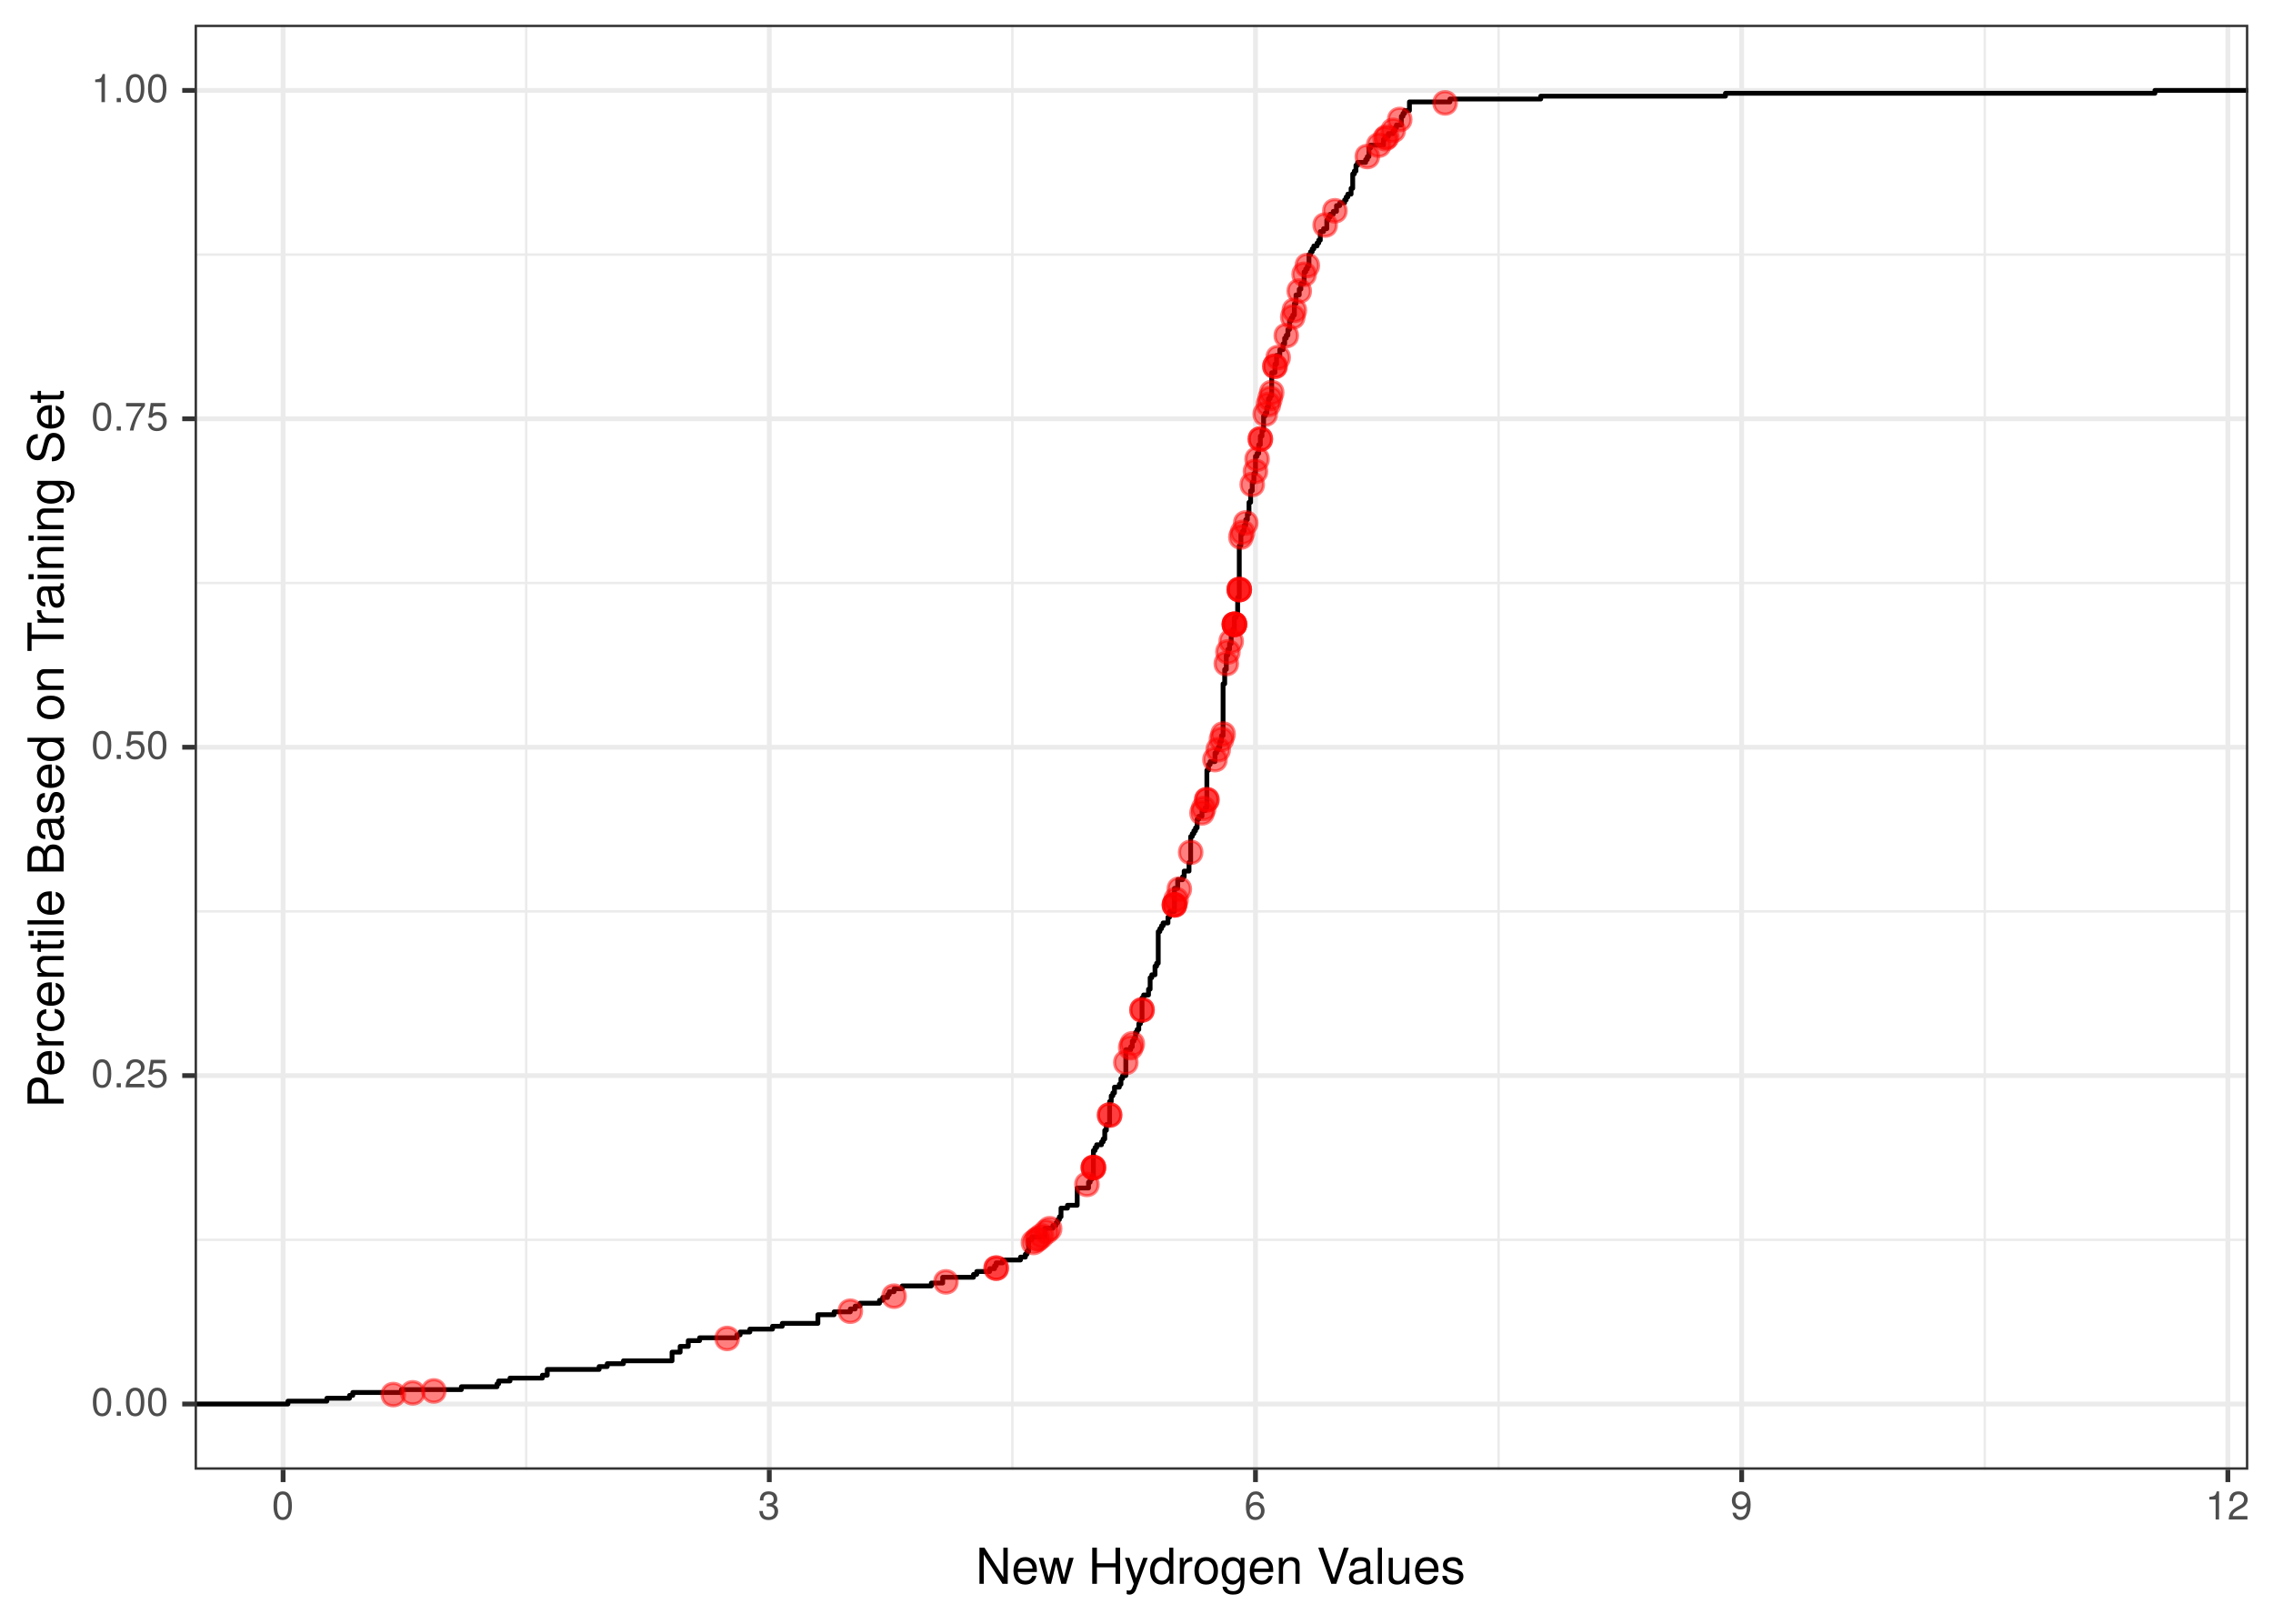 <?xml version="1.0" encoding="UTF-8"?>
<svg xmlns="http://www.w3.org/2000/svg" xmlns:xlink="http://www.w3.org/1999/xlink" width="504pt" height="360pt" viewBox="0 0 504 360" version="1.1">
<defs>
<g>
<symbol overflow="visible" id="glyph0-0">
<path style="stroke:none;" d=""/>
</symbol>
<symbol overflow="visible" id="glyph0-1">
<path style="stroke:none;" d="M 4.453 -3 C 4.453 -5.156 3.781 -6.234 2.422 -6.234 C 1.078 -6.234 0.375 -5.141 0.375 -3.047 C 0.375 -0.953 1.078 0.125 2.422 0.125 C 3.734 0.125 4.453 -0.953 4.453 -3 Z M 3.672 -3.062 C 3.672 -1.297 3.266 -0.516 2.406 -0.516 C 1.578 -0.516 1.172 -1.344 1.172 -3.047 C 1.172 -4.75 1.578 -5.547 2.422 -5.547 C 3.25 -5.547 3.672 -4.734 3.672 -3.062 Z M 3.672 -3.062 "/>
</symbol>
<symbol overflow="visible" id="glyph0-2">
<path style="stroke:none;" d="M 1.688 0 L 1.688 -0.922 L 0.766 -0.922 L 0.766 0 Z M 1.688 0 "/>
</symbol>
<symbol overflow="visible" id="glyph0-3">
<path style="stroke:none;" d="M 4.5 -4.406 C 4.5 -5.469 3.672 -6.234 2.5 -6.234 C 1.219 -6.234 0.484 -5.594 0.438 -4.078 L 1.219 -4.078 C 1.281 -5.125 1.703 -5.562 2.469 -5.562 C 3.172 -5.562 3.703 -5.062 3.703 -4.391 C 3.703 -3.891 3.406 -3.469 2.859 -3.156 L 2.047 -2.703 C 0.75 -1.969 0.375 -1.375 0.297 0 L 4.453 0 L 4.453 -0.766 L 1.172 -0.766 C 1.25 -1.281 1.531 -1.594 2.297 -2.047 L 3.172 -2.531 C 4.047 -2.984 4.5 -3.641 4.5 -4.406 Z M 4.5 -4.406 "/>
</symbol>
<symbol overflow="visible" id="glyph0-4">
<path style="stroke:none;" d="M 4.516 -2.062 C 4.516 -3.297 3.688 -4.109 2.5 -4.109 C 2.062 -4.109 1.703 -4 1.344 -3.734 L 1.594 -5.344 L 4.188 -5.344 L 4.188 -6.109 L 0.969 -6.109 L 0.5 -2.844 L 1.219 -2.844 C 1.578 -3.266 1.875 -3.422 2.359 -3.422 C 3.188 -3.422 3.719 -2.891 3.719 -1.969 C 3.719 -1.062 3.203 -0.547 2.359 -0.547 C 1.688 -0.547 1.266 -0.891 1.078 -1.594 L 0.312 -1.594 C 0.562 -0.359 1.266 0.125 2.375 0.125 C 3.641 0.125 4.516 -0.75 4.516 -2.062 Z M 4.516 -2.062 "/>
</symbol>
<symbol overflow="visible" id="glyph0-5">
<path style="stroke:none;" d="M 4.578 -5.453 L 4.578 -6.109 L 0.406 -6.109 L 0.406 -5.344 L 3.781 -5.344 C 2.531 -3.781 1.656 -1.953 1.219 0 L 2.047 0 C 2.391 -2.016 3.266 -3.891 4.578 -5.453 Z M 4.578 -5.453 "/>
</symbol>
<symbol overflow="visible" id="glyph0-6">
<path style="stroke:none;" d="M 3.047 0 L 3.047 -6.234 L 2.547 -6.234 C 2.266 -5.281 2.094 -5.141 0.891 -5 L 0.891 -4.438 L 2.281 -4.438 L 2.281 0 Z M 3.047 0 "/>
</symbol>
<symbol overflow="visible" id="glyph0-7">
<path style="stroke:none;" d="M 4.453 -1.812 C 4.453 -2.562 4.141 -3.016 3.391 -3.266 C 3.969 -3.5 4.266 -3.891 4.266 -4.516 C 4.266 -5.594 3.547 -6.234 2.359 -6.234 C 1.109 -6.234 0.438 -5.547 0.406 -4.219 L 1.188 -4.219 C 1.203 -5.141 1.578 -5.562 2.375 -5.562 C 3.062 -5.562 3.469 -5.156 3.469 -4.5 C 3.469 -3.828 3.188 -3.547 1.938 -3.547 L 1.938 -2.906 L 2.359 -2.906 C 3.219 -2.906 3.656 -2.5 3.656 -1.797 C 3.656 -1.016 3.172 -0.547 2.359 -0.547 C 1.516 -0.547 1.109 -0.969 1.062 -1.875 L 0.281 -1.875 C 0.375 -0.5 1.062 0.125 2.344 0.125 C 3.625 0.125 4.453 -0.641 4.453 -1.812 Z M 4.453 -1.812 "/>
</symbol>
<symbol overflow="visible" id="glyph0-8">
<path style="stroke:none;" d="M 4.516 -1.938 C 4.516 -3.094 3.719 -3.875 2.609 -3.875 C 1.984 -3.875 1.5 -3.641 1.172 -3.188 C 1.172 -4.703 1.672 -5.547 2.562 -5.547 C 3.109 -5.547 3.484 -5.203 3.609 -4.609 L 4.375 -4.609 C 4.234 -5.625 3.562 -6.234 2.609 -6.234 C 1.156 -6.234 0.375 -5.016 0.375 -2.844 C 0.375 -0.891 1.047 0.125 2.469 0.125 C 3.656 0.125 4.516 -0.719 4.516 -1.938 Z M 3.719 -1.875 C 3.719 -1.094 3.188 -0.547 2.484 -0.547 C 1.766 -0.547 1.219 -1.125 1.219 -1.922 C 1.219 -2.688 1.734 -3.188 2.5 -3.188 C 3.25 -3.188 3.719 -2.703 3.719 -1.875 Z M 3.719 -1.875 "/>
</symbol>
<symbol overflow="visible" id="glyph0-9">
<path style="stroke:none;" d="M 4.484 -3.266 C 4.484 -5.219 3.797 -6.234 2.375 -6.234 C 1.188 -6.234 0.328 -5.391 0.328 -4.172 C 0.328 -3.016 1.125 -2.219 2.25 -2.219 C 2.844 -2.219 3.266 -2.438 3.672 -2.922 C 3.672 -1.406 3.172 -0.547 2.281 -0.547 C 1.734 -0.547 1.359 -0.891 1.234 -1.5 L 0.469 -1.5 C 0.609 -0.469 1.281 0.125 2.234 0.125 C 3.688 0.125 4.484 -1.109 4.484 -3.266 Z M 3.641 -4.188 C 3.641 -3.422 3.094 -2.906 2.344 -2.906 C 1.594 -2.906 1.125 -3.391 1.125 -4.234 C 1.125 -5.016 1.656 -5.562 2.359 -5.562 C 3.094 -5.562 3.641 -5 3.641 -4.188 Z M 3.641 -4.188 "/>
</symbol>
<symbol overflow="visible" id="glyph1-0">
<path style="stroke:none;" d=""/>
</symbol>
<symbol overflow="visible" id="glyph1-1">
<path style="stroke:none;" d="M 7.109 0 L 7.109 -8.016 L 6.141 -8.016 L 6.141 -1.469 L 1.953 -8.016 L 0.844 -8.016 L 0.844 0 L 1.797 0 L 1.797 -6.5 L 5.953 0 Z M 7.109 0 "/>
</symbol>
<symbol overflow="visible" id="glyph1-2">
<path style="stroke:none;" d="M 5.641 -2.625 C 5.641 -3.453 5.578 -3.984 5.406 -4.406 C 5.031 -5.359 4.156 -5.922 3.078 -5.922 C 1.469 -5.922 0.438 -4.734 0.438 -2.844 C 0.438 -0.953 1.438 0.172 3.062 0.172 C 4.375 0.172 5.297 -0.578 5.516 -1.75 L 4.594 -1.75 C 4.344 -0.984 3.828 -0.688 3.094 -0.688 C 2.141 -0.688 1.422 -1.297 1.391 -2.625 Z M 4.656 -3.438 C 4.656 -3.438 4.656 -3.391 4.656 -3.359 L 1.422 -3.359 C 1.5 -4.391 2.141 -5.078 3.062 -5.078 C 3.969 -5.078 4.656 -4.328 4.656 -3.438 Z M 4.656 -3.438 "/>
</symbol>
<symbol overflow="visible" id="glyph1-3">
<path style="stroke:none;" d="M 7.781 -5.766 L 6.75 -5.766 L 5.609 -1.281 L 4.484 -5.766 L 3.359 -5.766 L 2.25 -1.281 L 1.078 -5.766 L 0.062 -5.766 L 1.734 0 L 2.766 0 L 3.891 -4.516 L 5.047 0 L 6.094 0 Z M 7.781 -5.766 "/>
</symbol>
<symbol overflow="visible" id="glyph1-4">
<path style="stroke:none;" d=""/>
</symbol>
<symbol overflow="visible" id="glyph1-5">
<path style="stroke:none;" d="M 7.078 0 L 7.078 -8.016 L 6.062 -8.016 L 6.062 -4.547 L 1.938 -4.547 L 1.938 -8.016 L 0.906 -8.016 L 0.906 0 L 1.938 0 L 1.938 -3.656 L 6.062 -3.656 L 6.062 0 Z M 7.078 0 "/>
</symbol>
<symbol overflow="visible" id="glyph1-6">
<path style="stroke:none;" d="M 5.266 -5.766 L 4.266 -5.766 L 2.672 -1.281 L 1.203 -5.766 L 0.219 -5.766 L 2.172 0.016 L 1.812 0.938 C 1.656 1.344 1.469 1.5 1.078 1.5 C 0.953 1.5 0.797 1.469 0.594 1.438 L 0.594 2.25 C 0.781 2.359 0.969 2.391 1.203 2.391 C 1.859 2.391 2.391 2.031 2.688 1.203 Z M 5.266 -5.766 "/>
</symbol>
<symbol overflow="visible" id="glyph1-7">
<path style="stroke:none;" d="M 5.438 0 L 5.438 -8.016 L 4.531 -8.016 L 4.531 -5.031 C 4.141 -5.625 3.531 -5.922 2.766 -5.922 C 1.266 -5.922 0.281 -4.781 0.281 -2.938 C 0.281 -0.984 1.25 0.172 2.797 0.172 C 3.594 0.172 4.141 -0.125 4.625 -0.844 L 4.625 0 Z M 4.531 -2.859 C 4.531 -1.531 3.891 -0.688 2.922 -0.688 C 1.906 -0.688 1.25 -1.547 1.25 -2.875 C 1.25 -4.219 1.906 -5.078 2.922 -5.078 C 3.906 -5.078 4.531 -4.188 4.531 -2.859 Z M 4.531 -2.859 "/>
</symbol>
<symbol overflow="visible" id="glyph1-8">
<path style="stroke:none;" d="M 3.531 -4.969 L 3.531 -5.891 C 3.375 -5.922 3.297 -5.922 3.172 -5.922 C 2.578 -5.922 2.141 -5.578 1.609 -4.719 L 1.609 -5.766 L 0.766 -5.766 L 0.766 0 L 1.688 0 L 1.688 -2.984 C 1.688 -4.297 2.109 -4.938 3.531 -4.969 Z M 3.531 -4.969 "/>
</symbol>
<symbol overflow="visible" id="glyph1-9">
<path style="stroke:none;" d="M 5.609 -2.844 C 5.609 -4.828 4.656 -5.922 2.984 -5.922 C 1.375 -5.922 0.391 -4.812 0.391 -2.875 C 0.391 -0.953 1.359 0.172 3 0.172 C 4.625 0.172 5.609 -0.953 5.609 -2.844 Z M 4.656 -2.844 C 4.656 -1.5 4.016 -0.688 3 -0.688 C 1.984 -0.688 1.359 -1.484 1.359 -2.875 C 1.359 -4.266 1.984 -5.078 3 -5.078 C 4.031 -5.078 4.656 -4.281 4.656 -2.844 Z M 4.656 -2.844 "/>
</symbol>
<symbol overflow="visible" id="glyph1-10">
<path style="stroke:none;" d="M 5.375 -0.953 L 5.375 -5.766 L 4.531 -5.766 L 4.531 -4.922 C 4.062 -5.609 3.516 -5.922 2.766 -5.922 C 1.312 -5.922 0.312 -4.703 0.312 -2.828 C 0.312 -1.016 1.344 0.172 2.688 0.172 C 3.422 0.172 3.922 -0.141 4.531 -0.875 L 4.531 -0.484 C 4.531 1.047 3.906 1.625 2.844 1.625 C 2.109 1.625 1.547 1.359 1.438 0.656 L 0.5 0.656 C 0.609 1.75 1.453 2.391 2.812 2.391 C 4.609 2.391 5.375 1.594 5.375 -0.953 Z M 4.438 -2.844 C 4.438 -1.469 3.844 -0.688 2.875 -0.688 C 1.875 -0.688 1.281 -1.484 1.281 -2.875 C 1.281 -4.266 1.891 -5.078 2.875 -5.078 C 3.859 -5.078 4.438 -4.25 4.438 -2.844 Z M 4.438 -2.844 "/>
</symbol>
<symbol overflow="visible" id="glyph1-11">
<path style="stroke:none;" d="M 5.359 0 L 5.359 -4.359 C 5.359 -5.312 4.641 -5.922 3.531 -5.922 C 2.672 -5.922 2.125 -5.594 1.609 -4.797 L 1.609 -5.766 L 0.766 -5.766 L 0.766 0 L 1.688 0 L 1.688 -3.172 C 1.688 -4.359 2.328 -5.125 3.25 -5.125 C 3.984 -5.125 4.438 -4.688 4.438 -4 L 4.438 0 Z M 5.359 0 "/>
</symbol>
<symbol overflow="visible" id="glyph1-12">
<path style="stroke:none;" d="M 7.094 -8.016 L 6 -8.016 L 3.781 -1.234 L 1.438 -8.016 L 0.328 -8.016 L 3.219 0 L 4.312 0 Z M 7.094 -8.016 "/>
</symbol>
<symbol overflow="visible" id="glyph1-13">
<path style="stroke:none;" d="M 5.891 -0.016 L 5.891 -0.719 C 5.781 -0.688 5.734 -0.688 5.688 -0.688 C 5.375 -0.688 5.188 -0.859 5.188 -1.141 L 5.188 -4.359 C 5.188 -5.375 4.438 -5.922 3.031 -5.922 C 1.625 -5.922 0.766 -5.391 0.719 -4.062 L 1.641 -4.062 C 1.719 -4.766 2.141 -5.078 2.984 -5.078 C 3.812 -5.078 4.281 -4.781 4.281 -4.219 L 4.281 -3.984 C 4.281 -3.594 4.047 -3.438 3.328 -3.344 C 2.031 -3.172 1.828 -3.141 1.469 -2.984 C 0.797 -2.719 0.469 -2.203 0.469 -1.5 C 0.469 -0.453 1.188 0.172 2.359 0.172 C 3.094 0.172 3.812 -0.141 4.312 -0.688 C 4.406 -0.234 4.812 0.078 5.266 0.078 C 5.438 0.078 5.594 0.062 5.891 -0.016 Z M 4.281 -1.984 C 4.281 -1.172 3.438 -0.641 2.547 -0.641 C 1.844 -0.641 1.422 -0.891 1.422 -1.516 C 1.422 -2.125 1.828 -2.391 2.812 -2.531 C 3.766 -2.656 3.969 -2.703 4.281 -2.844 Z M 4.281 -1.984 "/>
</symbol>
<symbol overflow="visible" id="glyph1-14">
<path style="stroke:none;" d="M 1.656 0 L 1.656 -8.016 L 0.75 -8.016 L 0.75 0 Z M 1.656 0 "/>
</symbol>
<symbol overflow="visible" id="glyph1-15">
<path style="stroke:none;" d="M 5.297 0 L 5.297 -5.766 L 4.391 -5.766 L 4.391 -2.578 C 4.391 -1.406 3.766 -0.641 2.812 -0.641 C 2.094 -0.641 1.625 -1.078 1.625 -1.766 L 1.625 -5.766 L 0.719 -5.766 L 0.719 -1.406 C 0.719 -0.453 1.438 0.172 2.547 0.172 C 3.406 0.172 3.938 -0.125 4.484 -0.891 L 4.484 0 Z M 5.297 0 "/>
</symbol>
<symbol overflow="visible" id="glyph1-16">
<path style="stroke:none;" d="M 5.047 -1.609 C 5.047 -2.469 4.562 -2.906 3.422 -3.172 L 2.547 -3.391 C 1.797 -3.562 1.469 -3.812 1.469 -4.219 C 1.469 -4.734 1.953 -5.078 2.688 -5.078 C 3.438 -5.078 3.828 -4.766 3.844 -4.156 L 4.812 -4.156 C 4.812 -5.297 4.062 -5.922 2.734 -5.922 C 1.391 -5.922 0.516 -5.234 0.516 -4.172 C 0.516 -3.266 0.984 -2.844 2.344 -2.516 L 3.203 -2.297 C 3.844 -2.141 4.094 -1.953 4.094 -1.547 C 4.094 -1 3.547 -0.688 2.75 -0.688 C 1.922 -0.688 1.469 -0.875 1.344 -1.766 L 0.375 -1.766 C 0.422 -0.422 1.172 0.172 2.672 0.172 C 4.125 0.172 5.047 -0.5 5.047 -1.609 Z M 5.047 -1.609 "/>
</symbol>
<symbol overflow="visible" id="glyph2-0">
<path style="stroke:none;" d=""/>
</symbol>
<symbol overflow="visible" id="glyph2-1">
<path style="stroke:none;" d="M -5.672 -6.781 C -7.172 -6.781 -8.016 -5.891 -8.016 -4.312 L -8.016 -1 L 0 -1 L 0 -2.031 L -3.406 -2.031 L -3.406 -4.547 C -3.406 -5.859 -4.328 -6.781 -5.672 -6.781 Z M -5.703 -5.719 C -4.828 -5.719 -4.297 -5.141 -4.297 -4.156 L -4.297 -2.031 L -7.109 -2.031 L -7.109 -4.156 C -7.109 -5.141 -6.594 -5.719 -5.703 -5.719 Z M -5.703 -5.719 "/>
</symbol>
<symbol overflow="visible" id="glyph2-2">
<path style="stroke:none;" d="M -2.625 -5.641 C -3.453 -5.641 -3.984 -5.578 -4.406 -5.406 C -5.359 -5.031 -5.922 -4.156 -5.922 -3.078 C -5.922 -1.469 -4.734 -0.438 -2.844 -0.438 C -0.953 -0.438 0.172 -1.438 0.172 -3.062 C 0.172 -4.375 -0.578 -5.297 -1.75 -5.516 L -1.75 -4.594 C -0.984 -4.344 -0.688 -3.828 -0.688 -3.094 C -0.688 -2.141 -1.297 -1.422 -2.625 -1.391 Z M -3.438 -4.656 C -3.438 -4.656 -3.391 -4.656 -3.359 -4.656 L -3.359 -1.422 C -4.391 -1.5 -5.078 -2.141 -5.078 -3.062 C -5.078 -3.969 -4.328 -4.656 -3.438 -4.656 Z M -3.438 -4.656 "/>
</symbol>
<symbol overflow="visible" id="glyph2-3">
<path style="stroke:none;" d="M -4.969 -3.531 L -5.891 -3.531 C -5.922 -3.375 -5.922 -3.297 -5.922 -3.172 C -5.922 -2.578 -5.578 -2.141 -4.719 -1.609 L -5.766 -1.609 L -5.766 -0.766 L 0 -0.766 L 0 -1.688 L -2.984 -1.688 C -4.297 -1.688 -4.938 -2.109 -4.969 -3.531 Z M -4.969 -3.531 "/>
</symbol>
<symbol overflow="visible" id="glyph2-4">
<path style="stroke:none;" d="M -1.984 -5.25 L -1.984 -4.328 C -1.062 -4.172 -0.688 -3.703 -0.688 -2.922 C -0.688 -1.906 -1.469 -1.297 -2.828 -1.297 C -4.266 -1.297 -5.078 -1.891 -5.078 -2.891 C -5.078 -3.656 -4.625 -4.141 -3.828 -4.25 L -3.828 -5.188 C -5.234 -5.078 -5.922 -4.188 -5.922 -2.906 C -5.922 -1.359 -4.734 -0.344 -2.828 -0.344 C -0.969 -0.344 0.172 -1.328 0.172 -2.891 C 0.172 -4.266 -0.656 -5.141 -1.984 -5.25 Z M -1.984 -5.25 "/>
</symbol>
<symbol overflow="visible" id="glyph2-5">
<path style="stroke:none;" d="M 0 -5.359 L -4.359 -5.359 C -5.312 -5.359 -5.922 -4.641 -5.922 -3.531 C -5.922 -2.672 -5.594 -2.125 -4.797 -1.609 L -5.766 -1.609 L -5.766 -0.766 L 0 -0.766 L 0 -1.688 L -3.172 -1.688 C -4.359 -1.688 -5.125 -2.328 -5.125 -3.25 C -5.125 -3.984 -4.688 -4.438 -4 -4.438 L 0 -4.438 Z M 0 -5.359 "/>
</symbol>
<symbol overflow="visible" id="glyph2-6">
<path style="stroke:none;" d="M 0 -2.797 L -0.766 -2.797 C -0.734 -2.672 -0.719 -2.531 -0.719 -2.359 C -0.719 -1.953 -0.844 -1.844 -1.25 -1.844 L -5.016 -1.844 L -5.016 -2.797 L -5.766 -2.797 L -5.766 -1.844 L -7.344 -1.844 L -7.344 -0.938 L -5.766 -0.938 L -5.766 -0.156 L -5.016 -0.156 L -5.016 -0.938 L -0.844 -0.938 C -0.25 -0.938 0.078 -1.328 0.078 -2.047 C 0.078 -2.266 0.062 -2.484 0 -2.797 Z M 0 -2.797 "/>
</symbol>
<symbol overflow="visible" id="glyph2-7">
<path style="stroke:none;" d="M 0 -1.688 L -5.766 -1.688 L -5.766 -0.766 L 0 -0.766 Z M -6.641 -1.797 L -7.781 -1.797 L -7.781 -0.656 L -6.641 -0.656 Z M -6.641 -1.797 "/>
</symbol>
<symbol overflow="visible" id="glyph2-8">
<path style="stroke:none;" d="M 0 -1.656 L -8.016 -1.656 L -8.016 -0.75 L 0 -0.75 Z M 0 -1.656 "/>
</symbol>
<symbol overflow="visible" id="glyph2-9">
<path style="stroke:none;" d=""/>
</symbol>
<symbol overflow="visible" id="glyph2-10">
<path style="stroke:none;" d="M -2.281 -6.859 C -3.25 -6.859 -3.844 -6.406 -4.234 -5.391 C -4.578 -6.109 -5.172 -6.5 -5.984 -6.5 C -7.156 -6.5 -8.016 -5.641 -8.016 -4.125 L -8.016 -0.875 L 0 -0.875 L 0 -4.484 C 0 -5.922 -0.969 -6.859 -2.281 -6.859 Z M -5.844 -5.484 C -5.031 -5.484 -4.562 -5 -4.562 -3.875 L -4.562 -1.891 L -7.109 -1.891 L -7.109 -3.875 C -7.109 -5 -6.656 -5.484 -5.844 -5.484 Z M -2.281 -5.828 C -1.5 -5.828 -0.906 -5.359 -0.906 -4.391 L -0.906 -1.891 L -3.656 -1.891 L -3.656 -4.391 C -3.656 -5.359 -3.062 -5.828 -2.281 -5.828 Z M -2.281 -5.828 "/>
</symbol>
<symbol overflow="visible" id="glyph2-11">
<path style="stroke:none;" d="M -0.016 -5.891 L -0.719 -5.891 C -0.688 -5.781 -0.688 -5.734 -0.688 -5.688 C -0.688 -5.375 -0.859 -5.188 -1.141 -5.188 L -4.359 -5.188 C -5.375 -5.188 -5.922 -4.438 -5.922 -3.031 C -5.922 -1.625 -5.391 -0.766 -4.062 -0.719 L -4.062 -1.641 C -4.766 -1.719 -5.078 -2.141 -5.078 -2.984 C -5.078 -3.812 -4.781 -4.281 -4.219 -4.281 L -3.984 -4.281 C -3.594 -4.281 -3.438 -4.047 -3.344 -3.328 C -3.172 -2.031 -3.141 -1.828 -2.984 -1.469 C -2.719 -0.797 -2.203 -0.469 -1.5 -0.469 C -0.453 -0.469 0.172 -1.188 0.172 -2.359 C 0.172 -3.094 -0.141 -3.812 -0.688 -4.312 C -0.234 -4.406 0.078 -4.812 0.078 -5.266 C 0.078 -5.438 0.062 -5.594 -0.016 -5.891 Z M -1.984 -4.281 C -1.172 -4.281 -0.641 -3.438 -0.641 -2.547 C -0.641 -1.844 -0.891 -1.422 -1.516 -1.422 C -2.125 -1.422 -2.391 -1.828 -2.531 -2.812 C -2.656 -3.766 -2.703 -3.969 -2.844 -4.281 Z M -1.984 -4.281 "/>
</symbol>
<symbol overflow="visible" id="glyph2-12">
<path style="stroke:none;" d="M -1.609 -5.047 C -2.469 -5.047 -2.906 -4.562 -3.172 -3.422 L -3.391 -2.547 C -3.562 -1.797 -3.812 -1.469 -4.219 -1.469 C -4.734 -1.469 -5.078 -1.953 -5.078 -2.688 C -5.078 -3.438 -4.766 -3.828 -4.156 -3.844 L -4.156 -4.812 C -5.297 -4.812 -5.922 -4.062 -5.922 -2.734 C -5.922 -1.391 -5.234 -0.516 -4.172 -0.516 C -3.266 -0.516 -2.844 -0.984 -2.516 -2.344 L -2.297 -3.203 C -2.141 -3.844 -1.953 -4.094 -1.547 -4.094 C -1 -4.094 -0.688 -3.547 -0.688 -2.75 C -0.688 -1.922 -0.875 -1.469 -1.766 -1.344 L -1.766 -0.375 C -0.422 -0.422 0.172 -1.172 0.172 -2.672 C 0.172 -4.125 -0.5 -5.047 -1.609 -5.047 Z M -1.609 -5.047 "/>
</symbol>
<symbol overflow="visible" id="glyph2-13">
<path style="stroke:none;" d="M 0 -5.438 L -8.016 -5.438 L -8.016 -4.531 L -5.031 -4.531 C -5.625 -4.141 -5.922 -3.531 -5.922 -2.766 C -5.922 -1.266 -4.781 -0.281 -2.938 -0.281 C -0.984 -0.281 0.172 -1.25 0.172 -2.797 C 0.172 -3.594 -0.125 -4.141 -0.844 -4.625 L 0 -4.625 Z M -2.859 -4.531 C -1.531 -4.531 -0.688 -3.891 -0.688 -2.922 C -0.688 -1.906 -1.547 -1.25 -2.875 -1.25 C -4.219 -1.25 -5.078 -1.906 -5.078 -2.922 C -5.078 -3.906 -4.188 -4.531 -2.859 -4.531 Z M -2.859 -4.531 "/>
</symbol>
<symbol overflow="visible" id="glyph2-14">
<path style="stroke:none;" d="M -2.844 -5.609 C -4.828 -5.609 -5.922 -4.656 -5.922 -2.984 C -5.922 -1.375 -4.812 -0.391 -2.875 -0.391 C -0.953 -0.391 0.172 -1.359 0.172 -3 C 0.172 -4.625 -0.953 -5.609 -2.844 -5.609 Z M -2.844 -4.656 C -1.5 -4.656 -0.688 -4.016 -0.688 -3 C -0.688 -1.984 -1.484 -1.359 -2.875 -1.359 C -4.266 -1.359 -5.078 -1.984 -5.078 -3 C -5.078 -4.031 -4.281 -4.656 -2.844 -4.656 Z M -2.844 -4.656 "/>
</symbol>
<symbol overflow="visible" id="glyph2-15">
<path style="stroke:none;" d="M -7.109 -6.516 L -8.016 -6.516 L -8.016 -0.234 L -7.109 -0.234 L -7.109 -2.875 L 0 -2.875 L 0 -3.891 L -7.109 -3.891 Z M -7.109 -6.516 "/>
</symbol>
<symbol overflow="visible" id="glyph2-16">
<path style="stroke:none;" d="M -0.953 -5.375 L -5.766 -5.375 L -5.766 -4.531 L -4.922 -4.531 C -5.609 -4.062 -5.922 -3.516 -5.922 -2.766 C -5.922 -1.312 -4.703 -0.312 -2.828 -0.312 C -1.016 -0.312 0.172 -1.344 0.172 -2.688 C 0.172 -3.422 -0.141 -3.922 -0.875 -4.531 L -0.484 -4.531 C 1.047 -4.531 1.625 -3.906 1.625 -2.844 C 1.625 -2.109 1.359 -1.547 0.656 -1.438 L 0.656 -0.5 C 1.75 -0.609 2.391 -1.453 2.391 -2.812 C 2.391 -4.609 1.594 -5.375 -0.953 -5.375 Z M -2.844 -4.438 C -1.469 -4.438 -0.688 -3.844 -0.688 -2.875 C -0.688 -1.875 -1.484 -1.281 -2.875 -1.281 C -4.266 -1.281 -5.078 -1.891 -5.078 -2.875 C -5.078 -3.859 -4.25 -4.438 -2.844 -4.438 Z M -2.844 -4.438 "/>
</symbol>
<symbol overflow="visible" id="glyph2-17">
<path style="stroke:none;" d="M -2.203 -6.828 C -3.188 -6.828 -3.922 -6.219 -4.219 -5.125 L -4.75 -3.109 C -5 -2.141 -5.328 -1.797 -5.938 -1.797 C -6.75 -1.797 -7.359 -2.516 -7.359 -3.594 C -7.359 -4.859 -6.781 -5.594 -5.734 -5.594 L -5.734 -6.562 C -7.297 -6.562 -8.219 -5.469 -8.219 -3.625 C -8.219 -1.859 -7.25 -0.766 -5.797 -0.766 C -4.812 -0.766 -4.203 -1.281 -3.922 -2.344 L -3.406 -4.328 C -3.141 -5.344 -2.734 -5.812 -2.094 -5.812 C -1.219 -5.812 -0.703 -5.141 -0.703 -3.766 C -0.703 -2.25 -1.469 -1.5 -2.609 -1.5 L -2.609 -0.531 C -0.719 -0.531 0.203 -1.797 0.203 -3.703 C 0.203 -5.734 -0.766 -6.828 -2.203 -6.828 Z M -2.203 -6.828 "/>
</symbol>
</g>
<clipPath id="clip1">
  <path d="M 43.152 5.48 L 498.523 5.48 L 498.523 325.852 L 43.152 325.852 Z M 43.152 5.48 "/>
</clipPath>
<clipPath id="clip2">
  <path d="M 43.152 274 L 498.523 274 L 498.523 276 L 43.152 276 Z M 43.152 274 "/>
</clipPath>
<clipPath id="clip3">
  <path d="M 43.152 201 L 498.523 201 L 498.523 203 L 43.152 203 Z M 43.152 201 "/>
</clipPath>
<clipPath id="clip4">
  <path d="M 43.152 128 L 498.523 128 L 498.523 130 L 43.152 130 Z M 43.152 128 "/>
</clipPath>
<clipPath id="clip5">
  <path d="M 43.152 56 L 498.523 56 L 498.523 57 L 43.152 57 Z M 43.152 56 "/>
</clipPath>
<clipPath id="clip6">
  <path d="M 116 5.48 L 117 5.48 L 117 325.852 L 116 325.852 Z M 116 5.48 "/>
</clipPath>
<clipPath id="clip7">
  <path d="M 224 5.48 L 225 5.48 L 225 325.852 L 224 325.852 Z M 224 5.48 "/>
</clipPath>
<clipPath id="clip8">
  <path d="M 332 5.48 L 333 5.48 L 333 325.852 L 332 325.852 Z M 332 5.48 "/>
</clipPath>
<clipPath id="clip9">
  <path d="M 439 5.48 L 441 5.48 L 441 325.852 L 439 325.852 Z M 439 5.48 "/>
</clipPath>
<clipPath id="clip10">
  <path d="M 43.152 310 L 498.523 310 L 498.523 312 L 43.152 312 Z M 43.152 310 "/>
</clipPath>
<clipPath id="clip11">
  <path d="M 43.152 237 L 498.523 237 L 498.523 240 L 43.152 240 Z M 43.152 237 "/>
</clipPath>
<clipPath id="clip12">
  <path d="M 43.152 165 L 498.523 165 L 498.523 167 L 43.152 167 Z M 43.152 165 "/>
</clipPath>
<clipPath id="clip13">
  <path d="M 43.152 92 L 498.523 92 L 498.523 94 L 43.152 94 Z M 43.152 92 "/>
</clipPath>
<clipPath id="clip14">
  <path d="M 43.152 19 L 498.523 19 L 498.523 21 L 43.152 21 Z M 43.152 19 "/>
</clipPath>
<clipPath id="clip15">
  <path d="M 62 5.48 L 64 5.48 L 64 325.852 L 62 325.852 Z M 62 5.48 "/>
</clipPath>
<clipPath id="clip16">
  <path d="M 170 5.48 L 172 5.48 L 172 325.852 L 170 325.852 Z M 170 5.48 "/>
</clipPath>
<clipPath id="clip17">
  <path d="M 277 5.48 L 279 5.48 L 279 325.852 L 277 325.852 Z M 277 5.48 "/>
</clipPath>
<clipPath id="clip18">
  <path d="M 385 5.48 L 387 5.48 L 387 325.852 L 385 325.852 Z M 385 5.48 "/>
</clipPath>
<clipPath id="clip19">
  <path d="M 493 5.48 L 495 5.48 L 495 325.852 L 493 325.852 Z M 493 5.48 "/>
</clipPath>
<clipPath id="clip20">
  <path d="M 43.152 19 L 498.523 19 L 498.523 312 L 43.152 312 Z M 43.152 19 "/>
</clipPath>
<clipPath id="clip21">
  <path d="M 43.152 5.48 L 498.523 5.48 L 498.523 325.852 L 43.152 325.852 Z M 43.152 5.48 "/>
</clipPath>
</defs>
<g id="surface66">
<rect x="0" y="0" width="504" height="360" style="fill:rgb(100%,100%,100%);fill-opacity:1;stroke:none;"/>
<path style="fill:none;stroke-width:1.067;stroke-linecap:round;stroke-linejoin:round;stroke:rgb(100%,100%,100%);stroke-opacity:1;stroke-miterlimit:10;" d="M 0 360 L 504 360 L 504 0 L 0 0 Z M 0 360 "/>
<g clip-path="url(#clip1)" clip-rule="nonzero">
<path style=" stroke:none;fill-rule:nonzero;fill:rgb(100%,100%,100%);fill-opacity:1;" d="M 43.152 325.848 L 498.523 325.848 L 498.523 5.477 L 43.152 5.477 Z M 43.152 325.848 "/>
</g>
<g clip-path="url(#clip2)" clip-rule="nonzero">
<path style="fill:none;stroke-width:0.533;stroke-linecap:butt;stroke-linejoin:round;stroke:rgb(92.157%,92.157%,92.157%);stroke-opacity:1;stroke-miterlimit:10;" d="M 43.152 274.883 L 498.52 274.883 "/>
</g>
<g clip-path="url(#clip3)" clip-rule="nonzero">
<path style="fill:none;stroke-width:0.533;stroke-linecap:butt;stroke-linejoin:round;stroke:rgb(92.157%,92.157%,92.157%);stroke-opacity:1;stroke-miterlimit:10;" d="M 43.152 202.07 L 498.52 202.07 "/>
</g>
<g clip-path="url(#clip4)" clip-rule="nonzero">
<path style="fill:none;stroke-width:0.533;stroke-linecap:butt;stroke-linejoin:round;stroke:rgb(92.157%,92.157%,92.157%);stroke-opacity:1;stroke-miterlimit:10;" d="M 43.152 129.258 L 498.52 129.258 "/>
</g>
<g clip-path="url(#clip5)" clip-rule="nonzero">
<path style="fill:none;stroke-width:0.533;stroke-linecap:butt;stroke-linejoin:round;stroke:rgb(92.157%,92.157%,92.157%);stroke-opacity:1;stroke-miterlimit:10;" d="M 43.152 56.449 L 498.52 56.449 "/>
</g>
<g clip-path="url(#clip6)" clip-rule="nonzero">
<path style="fill:none;stroke-width:0.533;stroke-linecap:butt;stroke-linejoin:round;stroke:rgb(92.157%,92.157%,92.157%);stroke-opacity:1;stroke-miterlimit:10;" d="M 116.676 325.848 L 116.676 5.48 "/>
</g>
<g clip-path="url(#clip7)" clip-rule="nonzero">
<path style="fill:none;stroke-width:0.533;stroke-linecap:butt;stroke-linejoin:round;stroke:rgb(92.157%,92.157%,92.157%);stroke-opacity:1;stroke-miterlimit:10;" d="M 224.48 325.848 L 224.48 5.48 "/>
</g>
<g clip-path="url(#clip8)" clip-rule="nonzero">
<path style="fill:none;stroke-width:0.533;stroke-linecap:butt;stroke-linejoin:round;stroke:rgb(92.157%,92.157%,92.157%);stroke-opacity:1;stroke-miterlimit:10;" d="M 332.285 325.848 L 332.285 5.48 "/>
</g>
<g clip-path="url(#clip9)" clip-rule="nonzero">
<path style="fill:none;stroke-width:0.533;stroke-linecap:butt;stroke-linejoin:round;stroke:rgb(92.157%,92.157%,92.157%);stroke-opacity:1;stroke-miterlimit:10;" d="M 440.09 325.848 L 440.09 5.48 "/>
</g>
<g clip-path="url(#clip10)" clip-rule="nonzero">
<path style="fill:none;stroke-width:1.067;stroke-linecap:butt;stroke-linejoin:round;stroke:rgb(92.157%,92.157%,92.157%);stroke-opacity:1;stroke-miterlimit:10;" d="M 43.152 311.285 L 498.52 311.285 "/>
</g>
<g clip-path="url(#clip11)" clip-rule="nonzero">
<path style="fill:none;stroke-width:1.067;stroke-linecap:butt;stroke-linejoin:round;stroke:rgb(92.157%,92.157%,92.157%);stroke-opacity:1;stroke-miterlimit:10;" d="M 43.152 238.477 L 498.52 238.477 "/>
</g>
<g clip-path="url(#clip12)" clip-rule="nonzero">
<path style="fill:none;stroke-width:1.067;stroke-linecap:butt;stroke-linejoin:round;stroke:rgb(92.157%,92.157%,92.157%);stroke-opacity:1;stroke-miterlimit:10;" d="M 43.152 165.664 L 498.52 165.664 "/>
</g>
<g clip-path="url(#clip13)" clip-rule="nonzero">
<path style="fill:none;stroke-width:1.067;stroke-linecap:butt;stroke-linejoin:round;stroke:rgb(92.157%,92.157%,92.157%);stroke-opacity:1;stroke-miterlimit:10;" d="M 43.152 92.852 L 498.52 92.852 "/>
</g>
<g clip-path="url(#clip14)" clip-rule="nonzero">
<path style="fill:none;stroke-width:1.067;stroke-linecap:butt;stroke-linejoin:round;stroke:rgb(92.157%,92.157%,92.157%);stroke-opacity:1;stroke-miterlimit:10;" d="M 43.152 20.043 L 498.52 20.043 "/>
</g>
<g clip-path="url(#clip15)" clip-rule="nonzero">
<path style="fill:none;stroke-width:1.067;stroke-linecap:butt;stroke-linejoin:round;stroke:rgb(92.157%,92.157%,92.157%);stroke-opacity:1;stroke-miterlimit:10;" d="M 62.77 325.848 L 62.77 5.48 "/>
</g>
<g clip-path="url(#clip16)" clip-rule="nonzero">
<path style="fill:none;stroke-width:1.067;stroke-linecap:butt;stroke-linejoin:round;stroke:rgb(92.157%,92.157%,92.157%);stroke-opacity:1;stroke-miterlimit:10;" d="M 170.578 325.848 L 170.578 5.48 "/>
</g>
<g clip-path="url(#clip17)" clip-rule="nonzero">
<path style="fill:none;stroke-width:1.067;stroke-linecap:butt;stroke-linejoin:round;stroke:rgb(92.157%,92.157%,92.157%);stroke-opacity:1;stroke-miterlimit:10;" d="M 278.383 325.848 L 278.383 5.48 "/>
</g>
<g clip-path="url(#clip18)" clip-rule="nonzero">
<path style="fill:none;stroke-width:1.067;stroke-linecap:butt;stroke-linejoin:round;stroke:rgb(92.157%,92.157%,92.157%);stroke-opacity:1;stroke-miterlimit:10;" d="M 386.188 325.848 L 386.188 5.48 "/>
</g>
<g clip-path="url(#clip19)" clip-rule="nonzero">
<path style="fill:none;stroke-width:1.067;stroke-linecap:butt;stroke-linejoin:round;stroke:rgb(92.157%,92.157%,92.157%);stroke-opacity:1;stroke-miterlimit:10;" d="M 493.992 325.848 L 493.992 5.48 "/>
</g>
<g clip-path="url(#clip20)" clip-rule="nonzero">
<path style="fill:none;stroke-width:1.067;stroke-linecap:butt;stroke-linejoin:round;stroke:rgb(0%,0%,0%);stroke-opacity:1;stroke-miterlimit:10;" d="M 43.152 311.285 L 63.848 311.285 L 63.848 310.648 L 72.473 310.648 L 72.473 310.008 L 77.504 310.008 L 77.504 309.371 L 78.223 309.371 L 78.223 308.73 L 89.004 308.73 L 89.004 308.094 L 102.301 308.094 L 102.301 307.453 L 110.207 307.453 L 110.207 306.816 L 110.566 306.816 L 110.566 306.176 L 113.082 306.176 L 113.082 305.539 L 120.266 305.539 L 120.266 304.898 L 121.344 304.898 L 121.344 303.621 L 132.844 303.621 L 132.844 302.984 L 134.641 302.984 L 134.641 302.344 L 138.234 302.344 L 138.234 301.707 L 149.016 301.707 L 149.016 299.789 L 150.812 299.789 L 150.812 298.512 L 152.609 298.512 L 152.609 297.234 L 155.125 297.234 L 155.125 296.598 L 163.391 296.598 L 163.391 295.957 L 164.109 295.957 L 164.109 295.32 L 166.266 295.32 L 166.266 294.68 L 171.297 294.68 L 171.297 294.043 L 173.453 294.043 L 173.453 293.402 L 181.355 293.402 L 181.355 291.488 L 184.949 291.488 L 184.949 290.848 L 188.543 290.848 L 188.543 290.211 L 189.621 290.211 L 189.621 289.57 L 190.699 289.57 L 190.699 288.934 L 195.012 288.934 L 195.012 288.293 L 195.73 288.293 L 195.73 287.656 L 196.809 287.656 L 196.809 287.016 L 197.168 287.016 L 197.168 286.379 L 198.246 286.379 L 198.246 285.738 L 200.043 285.738 L 200.043 285.102 L 206.512 285.102 L 206.512 284.461 L 209.027 284.461 L 209.027 283.184 L 215.855 283.184 L 215.855 282.547 L 216.574 282.547 L 216.574 281.906 L 219.449 281.906 L 219.449 281.27 L 220.527 281.27 L 220.527 280.629 L 220.887 280.629 L 220.887 279.992 L 222.324 279.992 L 222.324 279.352 L 226.277 279.352 L 226.277 278.715 L 227.355 278.715 L 227.355 278.074 L 227.715 278.074 L 227.715 277.438 L 228.074 277.438 L 228.074 274.883 L 228.793 274.883 L 228.793 274.242 L 231.668 274.242 L 231.668 272.328 L 233.465 272.328 L 233.465 271.688 L 234.184 271.688 L 234.184 271.051 L 234.543 271.051 L 234.543 270.41 L 234.902 270.41 L 234.902 269.773 L 235.262 269.773 L 235.262 267.855 L 236.695 267.855 L 236.695 267.219 L 238.852 267.219 L 238.852 263.387 L 241.367 263.387 L 241.367 262.109 L 241.727 262.109 L 241.727 261.469 L 242.086 261.469 L 242.086 260.828 L 242.445 260.828 L 242.445 255.082 L 242.805 255.082 L 242.805 254.441 L 243.164 254.441 L 243.164 253.805 L 244.242 253.805 L 244.242 253.164 L 244.602 253.164 L 244.602 252.527 L 244.961 252.527 L 244.961 250.609 L 245.32 250.609 L 245.32 249.332 L 246.039 249.332 L 246.039 244.223 L 246.398 244.223 L 246.398 242.945 L 246.758 242.945 L 246.758 242.309 L 247.117 242.309 L 247.117 241.031 L 248.195 241.031 L 248.195 240.391 L 248.555 240.391 L 248.555 239.113 L 248.914 239.113 L 248.914 238.477 L 249.633 238.477 L 249.633 232.727 L 250.711 232.727 L 250.711 232.09 L 251.07 232.09 L 251.07 230.812 L 251.43 230.812 L 251.43 230.172 L 251.789 230.172 L 251.789 228.895 L 252.148 228.895 L 252.148 228.258 L 252.508 228.258 L 252.508 226.98 L 252.867 226.98 L 252.867 226.34 L 253.227 226.34 L 253.227 221.23 L 253.586 221.23 L 253.586 220.594 L 254.664 220.594 L 254.664 219.316 L 255.023 219.316 L 255.023 216.762 L 255.383 216.762 L 255.383 216.121 L 256.102 216.121 L 256.102 214.207 L 256.461 214.207 L 256.461 213.566 L 256.82 213.566 L 256.82 206.539 L 257.18 206.539 L 257.18 205.902 L 257.539 205.902 L 257.539 205.262 L 257.898 205.262 L 257.898 204.625 L 258.977 204.625 L 258.977 203.348 L 259.336 203.348 L 259.336 202.07 L 260.414 202.07 L 260.414 196.961 L 261.133 196.961 L 261.133 195.043 L 262.211 195.043 L 262.211 194.406 L 262.57 194.406 L 262.57 193.129 L 263.648 193.129 L 263.648 191.211 L 264.008 191.211 L 264.008 185.465 L 264.367 185.465 L 264.367 184.824 L 264.727 184.824 L 264.727 184.188 L 265.086 184.188 L 265.086 183.547 L 265.445 183.547 L 265.445 181.633 L 265.805 181.633 L 265.805 180.992 L 266.523 180.992 L 266.523 179.715 L 267.242 179.715 L 267.242 179.078 L 267.602 179.078 L 267.602 170.773 L 267.961 170.773 L 267.961 169.496 L 268.32 169.496 L 268.32 168.859 L 269.398 168.859 L 269.398 166.941 L 269.758 166.941 L 269.758 166.305 L 270.117 166.305 L 270.117 165.664 L 270.477 165.664 L 270.477 164.387 L 270.836 164.387 L 270.836 163.109 L 271.195 163.109 L 271.195 151.613 L 271.555 151.613 L 271.555 148.418 L 271.914 148.418 L 271.914 145.227 L 272.273 145.227 L 272.273 143.949 L 272.633 143.949 L 272.633 142.672 L 272.992 142.672 L 272.992 140.754 L 273.352 140.754 L 273.352 139.477 L 273.711 139.477 L 273.711 136.922 L 274.07 136.922 L 274.07 136.285 L 274.43 136.285 L 274.43 132.453 L 274.789 132.453 L 274.789 120.957 L 275.148 120.957 L 275.148 118.402 L 275.508 118.402 L 275.508 117.762 L 275.867 117.762 L 275.867 116.484 L 276.227 116.484 L 276.227 115.207 L 276.586 115.207 L 276.586 113.93 L 276.945 113.93 L 276.945 111.375 L 277.305 111.375 L 277.305 108.82 L 277.664 108.82 L 277.664 106.906 L 278.023 106.906 L 278.023 104.988 L 278.383 104.988 L 278.383 101.156 L 278.742 101.156 L 278.742 100.516 L 279.102 100.516 L 279.102 98.602 L 279.461 98.602 L 279.461 96.684 L 279.82 96.684 L 279.82 95.406 L 280.18 95.406 L 280.18 92.215 L 280.539 92.215 L 280.539 91.574 L 280.898 91.574 L 280.898 90.297 L 281.258 90.297 L 281.258 88.383 L 281.617 88.383 L 281.617 87.742 L 281.977 87.742 L 281.977 82.633 L 282.695 82.633 L 282.695 80.719 L 283.055 80.719 L 283.055 78.801 L 283.773 78.801 L 283.773 77.523 L 284.492 77.523 L 284.492 76.246 L 284.852 76.246 L 284.852 74.969 L 285.211 74.969 L 285.211 74.332 L 285.57 74.332 L 285.57 73.055 L 285.93 73.055 L 285.93 71.137 L 286.289 71.137 L 286.289 70.5 L 286.648 70.5 L 286.648 69.859 L 287.008 69.859 L 287.008 67.305 L 287.367 67.305 L 287.367 65.391 L 288.086 65.391 L 288.086 64.113 L 288.445 64.113 L 288.445 62.836 L 289.164 62.836 L 289.164 60.281 L 289.523 60.281 L 289.523 59.641 L 289.883 59.641 L 289.883 59.004 L 290.242 59.004 L 290.242 56.449 L 290.602 56.449 L 290.602 55.809 L 290.961 55.809 L 290.961 55.172 L 291.32 55.172 L 291.32 54.531 L 292.039 54.531 L 292.039 53.895 L 292.398 53.895 L 292.398 53.254 L 292.758 53.254 L 292.758 51.336 L 293.477 51.336 L 293.477 50.699 L 294.195 50.699 L 294.195 48.781 L 294.555 48.781 L 294.555 48.145 L 294.914 48.145 L 294.914 47.504 L 295.629 47.504 L 295.629 46.867 L 296.348 46.867 L 296.348 45.59 L 297.066 45.59 L 297.066 44.949 L 298.145 44.949 L 298.145 44.312 L 298.504 44.312 L 298.504 43.672 L 298.863 43.672 L 298.863 43.035 L 299.582 43.035 L 299.582 41.758 L 299.941 41.758 L 299.941 38.562 L 300.301 38.562 L 300.301 37.926 L 300.66 37.926 L 300.66 36.648 L 301.02 36.648 L 301.02 36.008 L 302.816 36.008 L 302.816 35.371 L 303.176 35.371 L 303.176 34.73 L 303.535 34.73 L 303.535 32.816 L 303.895 32.816 L 303.895 32.176 L 306.77 32.176 L 306.77 30.898 L 307.129 30.898 L 307.129 30.262 L 307.848 30.262 L 307.848 29.621 L 308.926 29.621 L 308.926 28.984 L 309.285 28.984 L 309.285 28.344 L 309.645 28.344 L 309.645 27.707 L 310.723 27.707 L 310.723 25.789 L 311.082 25.789 L 311.082 25.152 L 311.441 25.152 L 311.441 24.512 L 312.52 24.512 L 312.52 22.598 L 321.504 22.598 L 321.504 21.957 L 341.629 21.957 L 341.629 21.32 L 382.594 21.32 L 382.594 20.68 L 477.82 20.68 L 477.82 20.043 L 498.52 20.043 "/>
</g>
<path style="fill-rule:nonzero;fill:rgb(100%,0%,0%);fill-opacity:0.502;stroke-width:0.709;stroke-linecap:round;stroke-linejoin:round;stroke:rgb(100%,0%,0%);stroke-opacity:0.502;stroke-miterlimit:10;" d="M 269.012 180.227 C 269.012 183.543 264.035 183.543 264.035 180.227 C 264.035 176.91 269.012 176.91 269.012 180.227 "/>
<path style="fill-rule:nonzero;fill:rgb(100%,0%,0%);fill-opacity:0.502;stroke-width:0.709;stroke-linecap:round;stroke-linejoin:round;stroke:rgb(100%,0%,0%);stroke-opacity:0.502;stroke-miterlimit:10;" d="M 262.902 200.613 C 262.902 203.93 257.926 203.93 257.926 200.613 C 257.926 197.297 262.902 197.297 262.902 200.613 "/>
<path style="fill-rule:nonzero;fill:rgb(100%,0%,0%);fill-opacity:0.502;stroke-width:0.709;stroke-linecap:round;stroke-linejoin:round;stroke:rgb(100%,0%,0%);stroke-opacity:0.502;stroke-miterlimit:10;" d="M 262.902 200.613 C 262.902 203.93 257.926 203.93 257.926 200.613 C 257.926 197.297 262.902 197.297 262.902 200.613 "/>
<path style="fill-rule:nonzero;fill:rgb(100%,0%,0%);fill-opacity:0.502;stroke-width:0.709;stroke-linecap:round;stroke-linejoin:round;stroke:rgb(100%,0%,0%);stroke-opacity:0.502;stroke-miterlimit:10;" d="M 284.465 87.027 C 284.465 90.348 279.488 90.348 279.488 87.027 C 279.488 83.711 284.465 83.711 284.465 87.027 "/>
<path style="fill-rule:nonzero;fill:rgb(100%,0%,0%);fill-opacity:0.502;stroke-width:0.709;stroke-linecap:round;stroke-linejoin:round;stroke:rgb(100%,0%,0%);stroke-opacity:0.502;stroke-miterlimit:10;" d="M 292.371 58.875 C 292.371 62.191 287.395 62.191 287.395 58.875 C 287.395 55.559 292.371 55.559 292.371 58.875 "/>
<path style="fill-rule:nonzero;fill:rgb(100%,0%,0%);fill-opacity:0.502;stroke-width:0.709;stroke-linecap:round;stroke-linejoin:round;stroke:rgb(100%,0%,0%);stroke-opacity:0.502;stroke-miterlimit:10;" d="M 262.902 200.613 C 262.902 203.93 257.926 203.93 257.926 200.613 C 257.926 197.297 262.902 197.297 262.902 200.613 "/>
<path style="fill-rule:nonzero;fill:rgb(100%,0%,0%);fill-opacity:0.502;stroke-width:0.709;stroke-linecap:round;stroke-linejoin:round;stroke:rgb(100%,0%,0%);stroke-opacity:0.502;stroke-miterlimit:10;" d="M 253.199 232.27 C 253.199 235.59 248.223 235.59 248.223 232.27 C 248.223 228.953 253.199 228.953 253.199 232.27 "/>
<path style="fill-rule:nonzero;fill:rgb(100%,0%,0%);fill-opacity:0.502;stroke-width:0.709;stroke-linecap:round;stroke-linejoin:round;stroke:rgb(100%,0%,0%);stroke-opacity:0.502;stroke-miterlimit:10;" d="M 232.719 274.59 C 232.719 277.906 227.742 277.906 227.742 274.59 C 227.742 271.273 232.719 271.273 232.719 274.59 "/>
<path style="fill-rule:nonzero;fill:rgb(100%,0%,0%);fill-opacity:0.502;stroke-width:0.709;stroke-linecap:round;stroke-linejoin:round;stroke:rgb(100%,0%,0%);stroke-opacity:0.502;stroke-miterlimit:10;" d="M 223.375 281.156 C 223.375 284.473 218.398 284.473 218.398 281.156 C 218.398 277.84 223.375 277.84 223.375 281.156 "/>
<path style="fill-rule:nonzero;fill:rgb(100%,0%,0%);fill-opacity:0.502;stroke-width:0.709;stroke-linecap:round;stroke-linejoin:round;stroke:rgb(100%,0%,0%);stroke-opacity:0.502;stroke-miterlimit:10;" d="M 200.734 287.383 C 200.734 290.699 195.758 290.699 195.758 287.383 C 195.758 284.062 200.734 284.062 200.734 287.383 "/>
<path style="fill-rule:nonzero;fill:rgb(100%,0%,0%);fill-opacity:0.502;stroke-width:0.709;stroke-linecap:round;stroke-linejoin:round;stroke:rgb(100%,0%,0%);stroke-opacity:0.502;stroke-miterlimit:10;" d="M 253.559 231.426 C 253.559 234.746 248.582 234.746 248.582 231.426 C 248.582 228.109 253.559 228.109 253.559 231.426 "/>
<path style="fill-rule:nonzero;fill:rgb(100%,0%,0%);fill-opacity:0.502;stroke-width:0.709;stroke-linecap:round;stroke-linejoin:round;stroke:rgb(100%,0%,0%);stroke-opacity:0.502;stroke-miterlimit:10;" d="M 269.371 179.254 C 269.371 182.574 264.395 182.574 264.395 179.254 C 264.395 175.938 269.371 175.938 269.371 179.254 "/>
<path style="fill-rule:nonzero;fill:rgb(100%,0%,0%);fill-opacity:0.502;stroke-width:0.709;stroke-linecap:round;stroke-linejoin:round;stroke:rgb(100%,0%,0%);stroke-opacity:0.502;stroke-miterlimit:10;" d="M 98.68 308.387 C 98.68 311.703 93.703 311.703 93.703 308.387 C 93.703 305.066 98.68 305.066 98.68 308.387 "/>
<path style="fill-rule:nonzero;fill:rgb(100%,0%,0%);fill-opacity:0.502;stroke-width:0.709;stroke-linecap:round;stroke-linejoin:round;stroke:rgb(100%,0%,0%);stroke-opacity:0.502;stroke-miterlimit:10;" d="M 248.527 247.215 C 248.527 250.531 243.551 250.531 243.551 247.215 C 243.551 243.895 248.527 243.895 248.527 247.215 "/>
<path style="fill-rule:nonzero;fill:rgb(100%,0%,0%);fill-opacity:0.502;stroke-width:0.709;stroke-linecap:round;stroke-linejoin:round;stroke:rgb(100%,0%,0%);stroke-opacity:0.502;stroke-miterlimit:10;" d="M 277.277 130.715 C 277.277 134.031 272.301 134.031 272.301 130.715 C 272.301 127.398 277.277 127.398 277.277 130.715 "/>
<path style="fill-rule:nonzero;fill:rgb(100%,0%,0%);fill-opacity:0.502;stroke-width:0.709;stroke-linecap:round;stroke-linejoin:round;stroke:rgb(100%,0%,0%);stroke-opacity:0.502;stroke-miterlimit:10;" d="M 212.234 284.199 C 212.234 287.516 207.258 287.516 207.258 284.199 C 207.258 280.883 212.234 280.883 212.234 284.199 "/>
<path style="fill-rule:nonzero;fill:rgb(100%,0%,0%);fill-opacity:0.502;stroke-width:0.709;stroke-linecap:round;stroke-linejoin:round;stroke:rgb(100%,0%,0%);stroke-opacity:0.502;stroke-miterlimit:10;" d="M 276.199 138.418 C 276.199 141.738 271.223 141.738 271.223 138.418 C 271.223 135.102 276.199 135.102 276.199 138.418 "/>
<path style="fill-rule:nonzero;fill:rgb(100%,0%,0%);fill-opacity:0.502;stroke-width:0.709;stroke-linecap:round;stroke-linejoin:round;stroke:rgb(100%,0%,0%);stroke-opacity:0.502;stroke-miterlimit:10;" d="M 234.516 273.09 C 234.516 276.406 229.539 276.406 229.539 273.09 C 229.539 269.773 234.516 269.773 234.516 273.09 "/>
<path style="fill-rule:nonzero;fill:rgb(100%,0%,0%);fill-opacity:0.502;stroke-width:0.709;stroke-linecap:round;stroke-linejoin:round;stroke:rgb(100%,0%,0%);stroke-opacity:0.502;stroke-miterlimit:10;" d="M 243.496 262.594 C 243.496 265.914 238.52 265.914 238.52 262.594 C 238.52 259.277 243.496 259.277 243.496 262.594 "/>
<path style="fill-rule:nonzero;fill:rgb(100%,0%,0%);fill-opacity:0.502;stroke-width:0.709;stroke-linecap:round;stroke-linejoin:round;stroke:rgb(100%,0%,0%);stroke-opacity:0.502;stroke-miterlimit:10;" d="M 289.137 70.27 C 289.137 73.586 284.16 73.586 284.16 70.27 C 284.16 66.949 289.137 66.949 289.137 70.27 "/>
<path style="fill-rule:nonzero;fill:rgb(100%,0%,0%);fill-opacity:0.502;stroke-width:0.709;stroke-linecap:round;stroke-linejoin:round;stroke:rgb(100%,0%,0%);stroke-opacity:0.502;stroke-miterlimit:10;" d="M 312.852 26.492 C 312.852 29.812 307.875 29.812 307.875 26.492 C 307.875 23.176 312.852 23.176 312.852 26.492 "/>
<path style="fill-rule:nonzero;fill:rgb(100%,0%,0%);fill-opacity:0.502;stroke-width:0.709;stroke-linecap:round;stroke-linejoin:round;stroke:rgb(100%,0%,0%);stroke-opacity:0.502;stroke-miterlimit:10;" d="M 274.402 147.129 C 274.402 150.449 269.426 150.449 269.426 147.129 C 269.426 143.812 274.402 143.812 274.402 147.129 "/>
<path style="fill-rule:nonzero;fill:rgb(100%,0%,0%);fill-opacity:0.502;stroke-width:0.709;stroke-linecap:round;stroke-linejoin:round;stroke:rgb(100%,0%,0%);stroke-opacity:0.502;stroke-miterlimit:10;" d="M 277.996 118.043 C 277.996 121.359 273.02 121.359 273.02 118.043 C 273.02 114.727 277.996 114.727 277.996 118.043 "/>
<path style="fill-rule:nonzero;fill:rgb(100%,0%,0%);fill-opacity:0.502;stroke-width:0.709;stroke-linecap:round;stroke-linejoin:round;stroke:rgb(100%,0%,0%);stroke-opacity:0.502;stroke-miterlimit:10;" d="M 266.496 188.965 C 266.496 192.281 261.52 192.281 261.52 188.965 C 261.52 185.645 266.496 185.645 266.496 188.965 "/>
<path style="fill-rule:nonzero;fill:rgb(100%,0%,0%);fill-opacity:0.502;stroke-width:0.709;stroke-linecap:round;stroke-linejoin:round;stroke:rgb(100%,0%,0%);stroke-opacity:0.502;stroke-miterlimit:10;" d="M 244.934 258.863 C 244.934 262.18 239.957 262.18 239.957 258.863 C 239.957 255.547 244.934 255.547 244.934 258.863 "/>
<path style="fill-rule:nonzero;fill:rgb(100%,0%,0%);fill-opacity:0.502;stroke-width:0.709;stroke-linecap:round;stroke-linejoin:round;stroke:rgb(100%,0%,0%);stroke-opacity:0.502;stroke-miterlimit:10;" d="M 272.605 166.215 C 272.605 169.531 267.629 169.531 267.629 166.215 C 267.629 162.895 272.605 162.895 272.605 166.215 "/>
<path style="fill-rule:nonzero;fill:rgb(100%,0%,0%);fill-opacity:0.502;stroke-width:0.709;stroke-linecap:round;stroke-linejoin:round;stroke:rgb(100%,0%,0%);stroke-opacity:0.502;stroke-miterlimit:10;" d="M 263.98 197.117 C 263.98 200.438 259.004 200.438 259.004 197.117 C 259.004 193.801 263.98 193.801 263.98 197.117 "/>
<path style="fill-rule:nonzero;fill:rgb(100%,0%,0%);fill-opacity:0.502;stroke-width:0.709;stroke-linecap:round;stroke-linejoin:round;stroke:rgb(100%,0%,0%);stroke-opacity:0.502;stroke-miterlimit:10;" d="M 233.438 274.008 C 233.438 277.324 228.461 277.324 228.461 274.008 C 228.461 270.691 233.438 270.691 233.438 274.008 "/>
<path style="fill-rule:nonzero;fill:rgb(100%,0%,0%);fill-opacity:0.502;stroke-width:0.709;stroke-linecap:round;stroke-linejoin:round;stroke:rgb(100%,0%,0%);stroke-opacity:0.502;stroke-miterlimit:10;" d="M 274.762 144.535 C 274.762 147.852 269.785 147.852 269.785 144.535 C 269.785 141.219 274.762 141.219 274.762 144.535 "/>
<path style="fill-rule:nonzero;fill:rgb(100%,0%,0%);fill-opacity:0.502;stroke-width:0.709;stroke-linecap:round;stroke-linejoin:round;stroke:rgb(100%,0%,0%);stroke-opacity:0.502;stroke-miterlimit:10;" d="M 285.902 79.262 C 285.902 82.578 280.926 82.578 280.926 79.262 C 280.926 75.945 285.902 75.945 285.902 79.262 "/>
<path style="fill-rule:nonzero;fill:rgb(100%,0%,0%);fill-opacity:0.502;stroke-width:0.709;stroke-linecap:round;stroke-linejoin:round;stroke:rgb(100%,0%,0%);stroke-opacity:0.502;stroke-miterlimit:10;" d="M 270.09 177.312 C 270.09 180.633 265.113 180.633 265.113 177.312 C 265.113 173.996 270.09 173.996 270.09 177.312 "/>
<path style="fill-rule:nonzero;fill:rgb(100%,0%,0%);fill-opacity:0.502;stroke-width:0.709;stroke-linecap:round;stroke-linejoin:round;stroke:rgb(100%,0%,0%);stroke-opacity:0.502;stroke-miterlimit:10;" d="M 273.324 163.918 C 273.324 167.234 268.348 167.234 268.348 163.918 C 268.348 160.598 273.324 160.598 273.324 163.918 "/>
<path style="fill-rule:nonzero;fill:rgb(100%,0%,0%);fill-opacity:0.502;stroke-width:0.709;stroke-linecap:round;stroke-linejoin:round;stroke:rgb(100%,0%,0%);stroke-opacity:0.502;stroke-miterlimit:10;" d="M 283.027 91.812 C 283.027 95.129 278.051 95.129 278.051 91.812 C 278.051 88.496 283.027 88.496 283.027 91.812 "/>
<path style="fill-rule:nonzero;fill:rgb(100%,0%,0%);fill-opacity:0.502;stroke-width:0.709;stroke-linecap:round;stroke-linejoin:round;stroke:rgb(100%,0%,0%);stroke-opacity:0.502;stroke-miterlimit:10;" d="M 285.184 81.203 C 285.184 84.52 280.207 84.52 280.207 81.203 C 280.207 77.887 285.184 77.887 285.184 81.203 "/>
<path style="fill-rule:nonzero;fill:rgb(100%,0%,0%);fill-opacity:0.502;stroke-width:0.709;stroke-linecap:round;stroke-linejoin:round;stroke:rgb(100%,0%,0%);stroke-opacity:0.502;stroke-miterlimit:10;" d="M 283.746 89.676 C 283.746 92.992 278.77 92.992 278.77 89.676 C 278.77 86.359 283.746 86.359 283.746 89.676 "/>
<path style="fill-rule:nonzero;fill:rgb(100%,0%,0%);fill-opacity:0.502;stroke-width:0.709;stroke-linecap:round;stroke-linejoin:round;stroke:rgb(100%,0%,0%);stroke-opacity:0.502;stroke-miterlimit:10;" d="M 287.699 74.406 C 287.699 77.727 282.723 77.727 282.723 74.406 C 282.723 71.09 287.699 71.09 287.699 74.406 "/>
<path style="fill-rule:nonzero;fill:rgb(100%,0%,0%);fill-opacity:0.502;stroke-width:0.709;stroke-linecap:round;stroke-linejoin:round;stroke:rgb(100%,0%,0%);stroke-opacity:0.502;stroke-miterlimit:10;" d="M 281.949 97.34 C 281.949 100.656 276.973 100.656 276.973 97.34 C 276.973 94.023 281.949 94.023 281.949 97.34 "/>
<path style="fill-rule:nonzero;fill:rgb(100%,0%,0%);fill-opacity:0.502;stroke-width:0.709;stroke-linecap:round;stroke-linejoin:round;stroke:rgb(100%,0%,0%);stroke-opacity:0.502;stroke-miterlimit:10;" d="M 278.715 115.949 C 278.715 119.266 273.738 119.266 273.738 115.949 C 273.738 112.633 278.715 112.633 278.715 115.949 "/>
<path style="fill-rule:nonzero;fill:rgb(100%,0%,0%);fill-opacity:0.502;stroke-width:0.709;stroke-linecap:round;stroke-linejoin:round;stroke:rgb(100%,0%,0%);stroke-opacity:0.502;stroke-miterlimit:10;" d="M 275.48 142.176 C 275.48 145.496 270.504 145.496 270.504 142.176 C 270.504 138.859 275.48 138.859 275.48 142.176 "/>
<path style="fill-rule:nonzero;fill:rgb(100%,0%,0%);fill-opacity:0.502;stroke-width:0.709;stroke-linecap:round;stroke-linejoin:round;stroke:rgb(100%,0%,0%);stroke-opacity:0.502;stroke-miterlimit:10;" d="M 271.887 168.41 C 271.887 171.73 266.91 171.73 266.91 168.41 C 266.91 165.094 271.887 165.094 271.887 168.41 "/>
<path style="fill-rule:nonzero;fill:rgb(100%,0%,0%);fill-opacity:0.502;stroke-width:0.709;stroke-linecap:round;stroke-linejoin:round;stroke:rgb(100%,0%,0%);stroke-opacity:0.502;stroke-miterlimit:10;" d="M 296.324 49.895 C 296.324 53.211 291.348 53.211 291.348 49.895 C 291.348 46.578 296.324 46.578 296.324 49.895 "/>
<path style="fill-rule:nonzero;fill:rgb(100%,0%,0%);fill-opacity:0.502;stroke-width:0.709;stroke-linecap:round;stroke-linejoin:round;stroke:rgb(100%,0%,0%);stroke-opacity:0.502;stroke-miterlimit:10;" d="M 94.008 308.805 C 94.008 312.121 89.031 312.121 89.031 308.805 C 89.031 305.488 94.008 305.488 94.008 308.805 "/>
<path style="fill-rule:nonzero;fill:rgb(100%,0%,0%);fill-opacity:0.502;stroke-width:0.709;stroke-linecap:round;stroke-linejoin:round;stroke:rgb(100%,0%,0%);stroke-opacity:0.502;stroke-miterlimit:10;" d="M 290.574 64.523 C 290.574 67.84 285.598 67.84 285.598 64.523 C 285.598 61.207 290.574 61.207 290.574 64.523 "/>
<path style="fill-rule:nonzero;fill:rgb(100%,0%,0%);fill-opacity:0.502;stroke-width:0.709;stroke-linecap:round;stroke-linejoin:round;stroke:rgb(100%,0%,0%);stroke-opacity:0.502;stroke-miterlimit:10;" d="M 309.977 30.371 C 309.977 33.691 305 33.691 305 30.371 C 305 27.055 309.977 27.055 309.977 30.371 "/>
<path style="fill-rule:nonzero;fill:rgb(100%,0%,0%);fill-opacity:0.502;stroke-width:0.709;stroke-linecap:round;stroke-linejoin:round;stroke:rgb(100%,0%,0%);stroke-opacity:0.502;stroke-miterlimit:10;" d="M 322.914 22.816 C 322.914 26.133 317.938 26.133 317.938 22.816 C 317.938 19.496 322.914 19.496 322.914 22.816 "/>
<path style="fill-rule:nonzero;fill:rgb(100%,0%,0%);fill-opacity:0.502;stroke-width:0.709;stroke-linecap:round;stroke-linejoin:round;stroke:rgb(100%,0%,0%);stroke-opacity:0.502;stroke-miterlimit:10;" d="M 309.617 30.738 C 309.617 34.059 304.641 34.059 304.641 30.738 C 304.641 27.422 309.617 27.422 309.617 30.738 "/>
<path style="fill-rule:nonzero;fill:rgb(100%,0%,0%);fill-opacity:0.502;stroke-width:0.709;stroke-linecap:round;stroke-linejoin:round;stroke:rgb(100%,0%,0%);stroke-opacity:0.502;stroke-miterlimit:10;" d="M 305.664 34.699 C 305.664 38.02 300.688 38.02 300.688 34.699 C 300.688 31.383 305.664 31.383 305.664 34.699 "/>
<path style="fill-rule:nonzero;fill:rgb(100%,0%,0%);fill-opacity:0.502;stroke-width:0.709;stroke-linecap:round;stroke-linejoin:round;stroke:rgb(100%,0%,0%);stroke-opacity:0.502;stroke-miterlimit:10;" d="M 270.09 177.312 C 270.09 180.633 265.113 180.633 265.113 177.312 C 265.113 173.996 270.09 173.996 270.09 177.312 "/>
<path style="fill-rule:nonzero;fill:rgb(100%,0%,0%);fill-opacity:0.502;stroke-width:0.709;stroke-linecap:round;stroke-linejoin:round;stroke:rgb(100%,0%,0%);stroke-opacity:0.502;stroke-miterlimit:10;" d="M 281.23 101.793 C 281.23 105.109 276.254 105.109 276.254 101.793 C 276.254 98.477 281.23 98.477 281.23 101.793 "/>
<path style="fill-rule:nonzero;fill:rgb(100%,0%,0%);fill-opacity:0.502;stroke-width:0.709;stroke-linecap:round;stroke-linejoin:round;stroke:rgb(100%,0%,0%);stroke-opacity:0.502;stroke-miterlimit:10;" d="M 284.105 88.352 C 284.105 91.668 279.129 91.668 279.129 88.352 C 279.129 85.035 284.105 85.035 284.105 88.352 "/>
<path style="fill-rule:nonzero;fill:rgb(100%,0%,0%);fill-opacity:0.502;stroke-width:0.709;stroke-linecap:round;stroke-linejoin:round;stroke:rgb(100%,0%,0%);stroke-opacity:0.502;stroke-miterlimit:10;" d="M 235.234 272.422 C 235.234 275.738 230.258 275.738 230.258 272.422 C 230.258 269.102 235.234 269.102 235.234 272.422 "/>
<path style="fill-rule:nonzero;fill:rgb(100%,0%,0%);fill-opacity:0.502;stroke-width:0.709;stroke-linecap:round;stroke-linejoin:round;stroke:rgb(100%,0%,0%);stroke-opacity:0.502;stroke-miterlimit:10;" d="M 255.715 223.914 C 255.715 227.23 250.738 227.23 250.738 223.914 C 250.738 220.598 255.715 220.598 255.715 223.914 "/>
<path style="fill-rule:nonzero;fill:rgb(100%,0%,0%);fill-opacity:0.502;stroke-width:0.709;stroke-linecap:round;stroke-linejoin:round;stroke:rgb(100%,0%,0%);stroke-opacity:0.502;stroke-miterlimit:10;" d="M 291.652 60.816 C 291.652 64.133 286.676 64.133 286.676 60.816 C 286.676 57.5 291.652 57.5 291.652 60.816 "/>
<path style="fill-rule:nonzero;fill:rgb(100%,0%,0%);fill-opacity:0.502;stroke-width:0.709;stroke-linecap:round;stroke-linejoin:round;stroke:rgb(100%,0%,0%);stroke-opacity:0.502;stroke-miterlimit:10;" d="M 244.934 258.863 C 244.934 262.18 239.957 262.18 239.957 258.863 C 239.957 255.547 244.934 255.547 244.934 258.863 "/>
<path style="fill-rule:nonzero;fill:rgb(100%,0%,0%);fill-opacity:0.502;stroke-width:0.709;stroke-linecap:round;stroke-linejoin:round;stroke:rgb(100%,0%,0%);stroke-opacity:0.502;stroke-miterlimit:10;" d="M 276.199 138.418 C 276.199 141.738 271.223 141.738 271.223 138.418 C 271.223 135.102 276.199 135.102 276.199 138.418 "/>
<path style="fill-rule:nonzero;fill:rgb(100%,0%,0%);fill-opacity:0.502;stroke-width:0.709;stroke-linecap:round;stroke-linejoin:round;stroke:rgb(100%,0%,0%);stroke-opacity:0.502;stroke-miterlimit:10;" d="M 277.277 130.715 C 277.277 134.031 272.301 134.031 272.301 130.715 C 272.301 127.398 277.277 127.398 277.277 130.715 "/>
<path style="fill-rule:nonzero;fill:rgb(100%,0%,0%);fill-opacity:0.502;stroke-width:0.709;stroke-linecap:round;stroke-linejoin:round;stroke:rgb(100%,0%,0%);stroke-opacity:0.502;stroke-miterlimit:10;" d="M 285.184 81.203 C 285.184 84.52 280.207 84.52 280.207 81.203 C 280.207 77.887 285.184 77.887 285.184 81.203 "/>
<path style="fill-rule:nonzero;fill:rgb(100%,0%,0%);fill-opacity:0.502;stroke-width:0.709;stroke-linecap:round;stroke-linejoin:round;stroke:rgb(100%,0%,0%);stroke-opacity:0.502;stroke-miterlimit:10;" d="M 191.031 290.707 C 191.031 294.023 186.055 294.023 186.055 290.707 C 186.055 287.391 191.031 287.391 191.031 290.707 "/>
<path style="fill-rule:nonzero;fill:rgb(100%,0%,0%);fill-opacity:0.502;stroke-width:0.709;stroke-linecap:round;stroke-linejoin:round;stroke:rgb(100%,0%,0%);stroke-opacity:0.502;stroke-miterlimit:10;" d="M 231.641 275.465 C 231.641 278.781 226.664 278.781 226.664 275.465 C 226.664 272.145 231.641 272.145 231.641 275.465 "/>
<path style="fill-rule:nonzero;fill:rgb(100%,0%,0%);fill-opacity:0.502;stroke-width:0.709;stroke-linecap:round;stroke-linejoin:round;stroke:rgb(100%,0%,0%);stroke-opacity:0.502;stroke-miterlimit:10;" d="M 308.18 32.191 C 308.18 35.508 303.203 35.508 303.203 32.191 C 303.203 28.875 308.18 28.875 308.18 32.191 "/>
<path style="fill-rule:nonzero;fill:rgb(100%,0%,0%);fill-opacity:0.502;stroke-width:0.709;stroke-linecap:round;stroke-linejoin:round;stroke:rgb(100%,0%,0%);stroke-opacity:0.502;stroke-miterlimit:10;" d="M 277.277 130.715 C 277.277 134.031 272.301 134.031 272.301 130.715 C 272.301 127.398 277.277 127.398 277.277 130.715 "/>
<path style="fill-rule:nonzero;fill:rgb(100%,0%,0%);fill-opacity:0.502;stroke-width:0.709;stroke-linecap:round;stroke-linejoin:round;stroke:rgb(100%,0%,0%);stroke-opacity:0.502;stroke-miterlimit:10;" d="M 277.637 119.066 C 277.637 122.383 272.66 122.383 272.66 119.066 C 272.66 115.746 277.637 115.746 277.637 119.066 "/>
<path style="fill-rule:nonzero;fill:rgb(100%,0%,0%);fill-opacity:0.502;stroke-width:0.709;stroke-linecap:round;stroke-linejoin:round;stroke:rgb(100%,0%,0%);stroke-opacity:0.502;stroke-miterlimit:10;" d="M 232.359 274.883 C 232.359 278.199 227.383 278.199 227.383 274.883 C 227.383 271.562 232.359 271.562 232.359 274.883 "/>
<path style="fill-rule:nonzero;fill:rgb(100%,0%,0%);fill-opacity:0.502;stroke-width:0.709;stroke-linecap:round;stroke-linejoin:round;stroke:rgb(100%,0%,0%);stroke-opacity:0.502;stroke-miterlimit:10;" d="M 298.477 46.738 C 298.477 50.059 293.5 50.059 293.5 46.738 C 293.5 43.422 298.477 43.422 298.477 46.738 "/>
<path style="fill-rule:nonzero;fill:rgb(100%,0%,0%);fill-opacity:0.502;stroke-width:0.709;stroke-linecap:round;stroke-linejoin:round;stroke:rgb(100%,0%,0%);stroke-opacity:0.502;stroke-miterlimit:10;" d="M 311.414 28.906 C 311.414 32.227 306.438 32.227 306.438 28.906 C 306.438 25.59 311.414 25.59 311.414 28.906 "/>
<path style="fill-rule:nonzero;fill:rgb(100%,0%,0%);fill-opacity:0.502;stroke-width:0.709;stroke-linecap:round;stroke-linejoin:round;stroke:rgb(100%,0%,0%);stroke-opacity:0.502;stroke-miterlimit:10;" d="M 280.871 104.504 C 280.871 107.82 275.895 107.82 275.895 104.504 C 275.895 101.184 280.871 101.184 280.871 104.504 "/>
<path style="fill-rule:nonzero;fill:rgb(100%,0%,0%);fill-opacity:0.502;stroke-width:0.709;stroke-linecap:round;stroke-linejoin:round;stroke:rgb(100%,0%,0%);stroke-opacity:0.502;stroke-miterlimit:10;" d="M 263.262 199.449 C 263.262 202.766 258.285 202.766 258.285 199.449 C 258.285 196.133 263.262 196.133 263.262 199.449 "/>
<path style="fill-rule:nonzero;fill:rgb(100%,0%,0%);fill-opacity:0.502;stroke-width:0.709;stroke-linecap:round;stroke-linejoin:round;stroke:rgb(100%,0%,0%);stroke-opacity:0.502;stroke-miterlimit:10;" d="M 276.199 138.418 C 276.199 141.738 271.223 141.738 271.223 138.418 C 271.223 135.102 276.199 135.102 276.199 138.418 "/>
<path style="fill-rule:nonzero;fill:rgb(100%,0%,0%);fill-opacity:0.502;stroke-width:0.709;stroke-linecap:round;stroke-linejoin:round;stroke:rgb(100%,0%,0%);stroke-opacity:0.502;stroke-miterlimit:10;" d="M 252.121 235.562 C 252.121 238.883 247.145 238.883 247.145 235.562 C 247.145 232.246 252.121 232.246 252.121 235.562 "/>
<path style="fill-rule:nonzero;fill:rgb(100%,0%,0%);fill-opacity:0.502;stroke-width:0.709;stroke-linecap:round;stroke-linejoin:round;stroke:rgb(100%,0%,0%);stroke-opacity:0.502;stroke-miterlimit:10;" d="M 281.949 97.34 C 281.949 100.656 276.973 100.656 276.973 97.34 C 276.973 94.023 281.949 94.023 281.949 97.34 "/>
<path style="fill-rule:nonzero;fill:rgb(100%,0%,0%);fill-opacity:0.502;stroke-width:0.709;stroke-linecap:round;stroke-linejoin:round;stroke:rgb(100%,0%,0%);stroke-opacity:0.502;stroke-miterlimit:10;" d="M 89.695 309.191 C 89.695 312.508 84.719 312.508 84.719 309.191 C 84.719 305.875 89.695 305.875 89.695 309.191 "/>
<path style="fill-rule:nonzero;fill:rgb(100%,0%,0%);fill-opacity:0.502;stroke-width:0.709;stroke-linecap:round;stroke-linejoin:round;stroke:rgb(100%,0%,0%);stroke-opacity:0.502;stroke-miterlimit:10;" d="M 276.199 138.418 C 276.199 141.738 271.223 141.738 271.223 138.418 C 271.223 135.102 276.199 135.102 276.199 138.418 "/>
<path style="fill-rule:nonzero;fill:rgb(100%,0%,0%);fill-opacity:0.502;stroke-width:0.709;stroke-linecap:round;stroke-linejoin:round;stroke:rgb(100%,0%,0%);stroke-opacity:0.502;stroke-miterlimit:10;" d="M 163.723 296.75 C 163.723 300.066 158.746 300.066 158.746 296.75 C 158.746 293.434 163.723 293.434 163.723 296.75 "/>
<path style="fill-rule:nonzero;fill:rgb(100%,0%,0%);fill-opacity:0.502;stroke-width:0.709;stroke-linecap:round;stroke-linejoin:round;stroke:rgb(100%,0%,0%);stroke-opacity:0.502;stroke-miterlimit:10;" d="M 223.375 281.156 C 223.375 284.473 218.398 284.473 218.398 281.156 C 218.398 277.84 223.375 277.84 223.375 281.156 "/>
<path style="fill-rule:nonzero;fill:rgb(100%,0%,0%);fill-opacity:0.502;stroke-width:0.709;stroke-linecap:round;stroke-linejoin:round;stroke:rgb(100%,0%,0%);stroke-opacity:0.502;stroke-miterlimit:10;" d="M 289.496 68.797 C 289.496 72.117 284.52 72.117 284.52 68.797 C 284.52 65.48 289.496 65.48 289.496 68.797 "/>
<path style="fill-rule:nonzero;fill:rgb(100%,0%,0%);fill-opacity:0.502;stroke-width:0.709;stroke-linecap:round;stroke-linejoin:round;stroke:rgb(100%,0%,0%);stroke-opacity:0.502;stroke-miterlimit:10;" d="M 244.934 258.863 C 244.934 262.18 239.957 262.18 239.957 258.863 C 239.957 255.547 244.934 255.547 244.934 258.863 "/>
<path style="fill-rule:nonzero;fill:rgb(100%,0%,0%);fill-opacity:0.502;stroke-width:0.709;stroke-linecap:round;stroke-linejoin:round;stroke:rgb(100%,0%,0%);stroke-opacity:0.502;stroke-miterlimit:10;" d="M 280.152 107.414 C 280.152 110.734 275.176 110.734 275.176 107.414 C 275.176 104.098 280.152 104.098 280.152 107.414 "/>
<path style="fill-rule:nonzero;fill:rgb(100%,0%,0%);fill-opacity:0.502;stroke-width:0.709;stroke-linecap:round;stroke-linejoin:round;stroke:rgb(100%,0%,0%);stroke-opacity:0.502;stroke-miterlimit:10;" d="M 248.527 247.215 C 248.527 250.531 243.551 250.531 243.551 247.215 C 243.551 243.895 248.527 243.895 248.527 247.215 "/>
<path style="fill-rule:nonzero;fill:rgb(100%,0%,0%);fill-opacity:0.502;stroke-width:0.709;stroke-linecap:round;stroke-linejoin:round;stroke:rgb(100%,0%,0%);stroke-opacity:0.502;stroke-miterlimit:10;" d="M 273.684 162.75 C 273.684 166.07 268.707 166.07 268.707 162.75 C 268.707 159.434 273.684 159.434 273.684 162.75 "/>
<path style="fill-rule:nonzero;fill:rgb(100%,0%,0%);fill-opacity:0.502;stroke-width:0.709;stroke-linecap:round;stroke-linejoin:round;stroke:rgb(100%,0%,0%);stroke-opacity:0.502;stroke-miterlimit:10;" d="M 255.715 223.914 C 255.715 227.23 250.738 227.23 250.738 223.914 C 250.738 220.598 255.715 220.598 255.715 223.914 "/>
<g clip-path="url(#clip21)" clip-rule="nonzero">
<path style="fill:none;stroke-width:1.067;stroke-linecap:round;stroke-linejoin:round;stroke:rgb(20%,20%,20%);stroke-opacity:1;stroke-miterlimit:10;" d="M 43.152 325.848 L 498.523 325.848 L 498.523 5.477 L 43.152 5.477 Z M 43.152 325.848 "/>
</g>
<g style="fill:rgb(30.196%,30.196%,30.196%);fill-opacity:1;">
  <use xlink:href="#glyph0-1" x="20.219" y="313.888"/>
  <use xlink:href="#glyph0-2" x="25.111" y="313.888"/>
  <use xlink:href="#glyph0-1" x="27.558" y="313.888"/>
  <use xlink:href="#glyph0-1" x="32.45" y="313.888"/>
</g>
<g style="fill:rgb(30.196%,30.196%,30.196%);fill-opacity:1;">
  <use xlink:href="#glyph0-1" x="20.219" y="241.079"/>
  <use xlink:href="#glyph0-2" x="25.111" y="241.079"/>
  <use xlink:href="#glyph0-3" x="27.558" y="241.079"/>
  <use xlink:href="#glyph0-4" x="32.45" y="241.079"/>
</g>
<g style="fill:rgb(30.196%,30.196%,30.196%);fill-opacity:1;">
  <use xlink:href="#glyph0-1" x="20.219" y="168.267"/>
  <use xlink:href="#glyph0-2" x="25.111" y="168.267"/>
  <use xlink:href="#glyph0-4" x="27.558" y="168.267"/>
  <use xlink:href="#glyph0-1" x="32.45" y="168.267"/>
</g>
<g style="fill:rgb(30.196%,30.196%,30.196%);fill-opacity:1;">
  <use xlink:href="#glyph0-1" x="20.219" y="95.454"/>
  <use xlink:href="#glyph0-2" x="25.111" y="95.454"/>
  <use xlink:href="#glyph0-5" x="27.558" y="95.454"/>
  <use xlink:href="#glyph0-4" x="32.45" y="95.454"/>
</g>
<g style="fill:rgb(30.196%,30.196%,30.196%);fill-opacity:1;">
  <use xlink:href="#glyph0-6" x="20.219" y="22.646"/>
  <use xlink:href="#glyph0-2" x="25.111" y="22.646"/>
  <use xlink:href="#glyph0-1" x="27.558" y="22.646"/>
  <use xlink:href="#glyph0-1" x="32.45" y="22.646"/>
</g>
<path style="fill:none;stroke-width:1.067;stroke-linecap:butt;stroke-linejoin:round;stroke:rgb(20%,20%,20%);stroke-opacity:1;stroke-miterlimit:10;" d="M 40.41 311.285 L 43.152 311.285 "/>
<path style="fill:none;stroke-width:1.067;stroke-linecap:butt;stroke-linejoin:round;stroke:rgb(20%,20%,20%);stroke-opacity:1;stroke-miterlimit:10;" d="M 40.41 238.477 L 43.152 238.477 "/>
<path style="fill:none;stroke-width:1.067;stroke-linecap:butt;stroke-linejoin:round;stroke:rgb(20%,20%,20%);stroke-opacity:1;stroke-miterlimit:10;" d="M 40.41 165.664 L 43.152 165.664 "/>
<path style="fill:none;stroke-width:1.067;stroke-linecap:butt;stroke-linejoin:round;stroke:rgb(20%,20%,20%);stroke-opacity:1;stroke-miterlimit:10;" d="M 40.41 92.852 L 43.152 92.852 "/>
<path style="fill:none;stroke-width:1.067;stroke-linecap:butt;stroke-linejoin:round;stroke:rgb(20%,20%,20%);stroke-opacity:1;stroke-miterlimit:10;" d="M 40.41 20.043 L 43.152 20.043 "/>
<path style="fill:none;stroke-width:1.067;stroke-linecap:butt;stroke-linejoin:round;stroke:rgb(20%,20%,20%);stroke-opacity:1;stroke-miterlimit:10;" d="M 62.77 328.59 L 62.77 325.848 "/>
<path style="fill:none;stroke-width:1.067;stroke-linecap:butt;stroke-linejoin:round;stroke:rgb(20%,20%,20%);stroke-opacity:1;stroke-miterlimit:10;" d="M 170.578 328.59 L 170.578 325.848 "/>
<path style="fill:none;stroke-width:1.067;stroke-linecap:butt;stroke-linejoin:round;stroke:rgb(20%,20%,20%);stroke-opacity:1;stroke-miterlimit:10;" d="M 278.383 328.59 L 278.383 325.848 "/>
<path style="fill:none;stroke-width:1.067;stroke-linecap:butt;stroke-linejoin:round;stroke:rgb(20%,20%,20%);stroke-opacity:1;stroke-miterlimit:10;" d="M 386.188 328.59 L 386.188 325.848 "/>
<path style="fill:none;stroke-width:1.067;stroke-linecap:butt;stroke-linejoin:round;stroke:rgb(20%,20%,20%);stroke-opacity:1;stroke-miterlimit:10;" d="M 493.992 328.59 L 493.992 325.848 "/>
<g style="fill:rgb(30.196%,30.196%,30.196%);fill-opacity:1;">
  <use xlink:href="#glyph0-1" x="60.27" y="336.884"/>
</g>
<g style="fill:rgb(30.196%,30.196%,30.196%);fill-opacity:1;">
  <use xlink:href="#glyph0-7" x="168.078" y="336.884"/>
</g>
<g style="fill:rgb(30.196%,30.196%,30.196%);fill-opacity:1;">
  <use xlink:href="#glyph0-8" x="275.883" y="336.884"/>
</g>
<g style="fill:rgb(30.196%,30.196%,30.196%);fill-opacity:1;">
  <use xlink:href="#glyph0-9" x="383.688" y="336.884"/>
</g>
<g style="fill:rgb(30.196%,30.196%,30.196%);fill-opacity:1;">
  <use xlink:href="#glyph0-6" x="488.992" y="336.884"/>
  <use xlink:href="#glyph0-3" x="493.885" y="336.884"/>
</g>
<g style="fill:rgb(0%,0%,0%);fill-opacity:1;">
  <use xlink:href="#glyph1-1" x="216.336" y="351.147"/>
  <use xlink:href="#glyph1-2" x="224.278" y="351.147"/>
  <use xlink:href="#glyph1-3" x="230.284" y="351.147"/>
  <use xlink:href="#glyph1-4" x="238.227" y="351.147"/>
  <use xlink:href="#glyph1-5" x="241.284" y="351.147"/>
  <use xlink:href="#glyph1-6" x="249.227" y="351.147"/>
  <use xlink:href="#glyph1-7" x="254.727" y="351.147"/>
  <use xlink:href="#glyph1-8" x="260.843" y="351.147"/>
  <use xlink:href="#glyph1-9" x="264.451" y="351.147"/>
  <use xlink:href="#glyph1-10" x="270.567" y="351.147"/>
  <use xlink:href="#glyph1-2" x="276.684" y="351.147"/>
  <use xlink:href="#glyph1-11" x="282.8" y="351.147"/>
  <use xlink:href="#glyph1-4" x="288.916" y="351.147"/>
  <use xlink:href="#glyph1-12" x="291.974" y="351.147"/>
  <use xlink:href="#glyph1-13" x="298.65" y="351.147"/>
  <use xlink:href="#glyph1-14" x="304.767" y="351.147"/>
  <use xlink:href="#glyph1-15" x="307.209" y="351.147"/>
  <use xlink:href="#glyph1-2" x="313.325" y="351.147"/>
  <use xlink:href="#glyph1-16" x="319.441" y="351.147"/>
</g>
<g style="fill:rgb(0%,0%,0%);fill-opacity:1;">
  <use xlink:href="#glyph2-1" x="14.108" y="245.664"/>
  <use xlink:href="#glyph2-2" x="14.108" y="238.657"/>
  <use xlink:href="#glyph2-3" x="14.108" y="232.541"/>
  <use xlink:href="#glyph2-4" x="14.108" y="228.933"/>
  <use xlink:href="#glyph2-2" x="14.108" y="223.433"/>
  <use xlink:href="#glyph2-5" x="14.108" y="217.316"/>
  <use xlink:href="#glyph2-6" x="14.108" y="211.2"/>
  <use xlink:href="#glyph2-7" x="14.108" y="208.143"/>
  <use xlink:href="#glyph2-8" x="14.108" y="205.7"/>
  <use xlink:href="#glyph2-2" x="14.108" y="203.258"/>
  <use xlink:href="#glyph2-9" x="14.108" y="197.142"/>
  <use xlink:href="#glyph2-10" x="14.108" y="194.084"/>
  <use xlink:href="#glyph2-11" x="14.108" y="186.747"/>
  <use xlink:href="#glyph2-12" x="14.108" y="180.631"/>
  <use xlink:href="#glyph2-2" x="14.108" y="175.131"/>
  <use xlink:href="#glyph2-13" x="14.108" y="169.015"/>
  <use xlink:href="#glyph2-9" x="14.108" y="162.898"/>
  <use xlink:href="#glyph2-14" x="14.108" y="159.841"/>
  <use xlink:href="#glyph2-5" x="14.108" y="153.725"/>
  <use xlink:href="#glyph2-9" x="14.108" y="147.608"/>
  <use xlink:href="#glyph2-15" x="14.108" y="144.551"/>
  <use xlink:href="#glyph2-3" x="14.108" y="138.82"/>
  <use xlink:href="#glyph2-11" x="14.108" y="135.212"/>
  <use xlink:href="#glyph2-7" x="14.108" y="129.096"/>
  <use xlink:href="#glyph2-5" x="14.108" y="126.653"/>
  <use xlink:href="#glyph2-7" x="14.108" y="120.537"/>
  <use xlink:href="#glyph2-5" x="14.108" y="118.095"/>
  <use xlink:href="#glyph2-16" x="14.108" y="111.979"/>
  <use xlink:href="#glyph2-9" x="14.108" y="105.862"/>
  <use xlink:href="#glyph2-17" x="14.108" y="102.805"/>
  <use xlink:href="#glyph2-2" x="14.108" y="95.468"/>
  <use xlink:href="#glyph2-6" x="14.108" y="89.462"/>
</g>
</g>
</svg>
